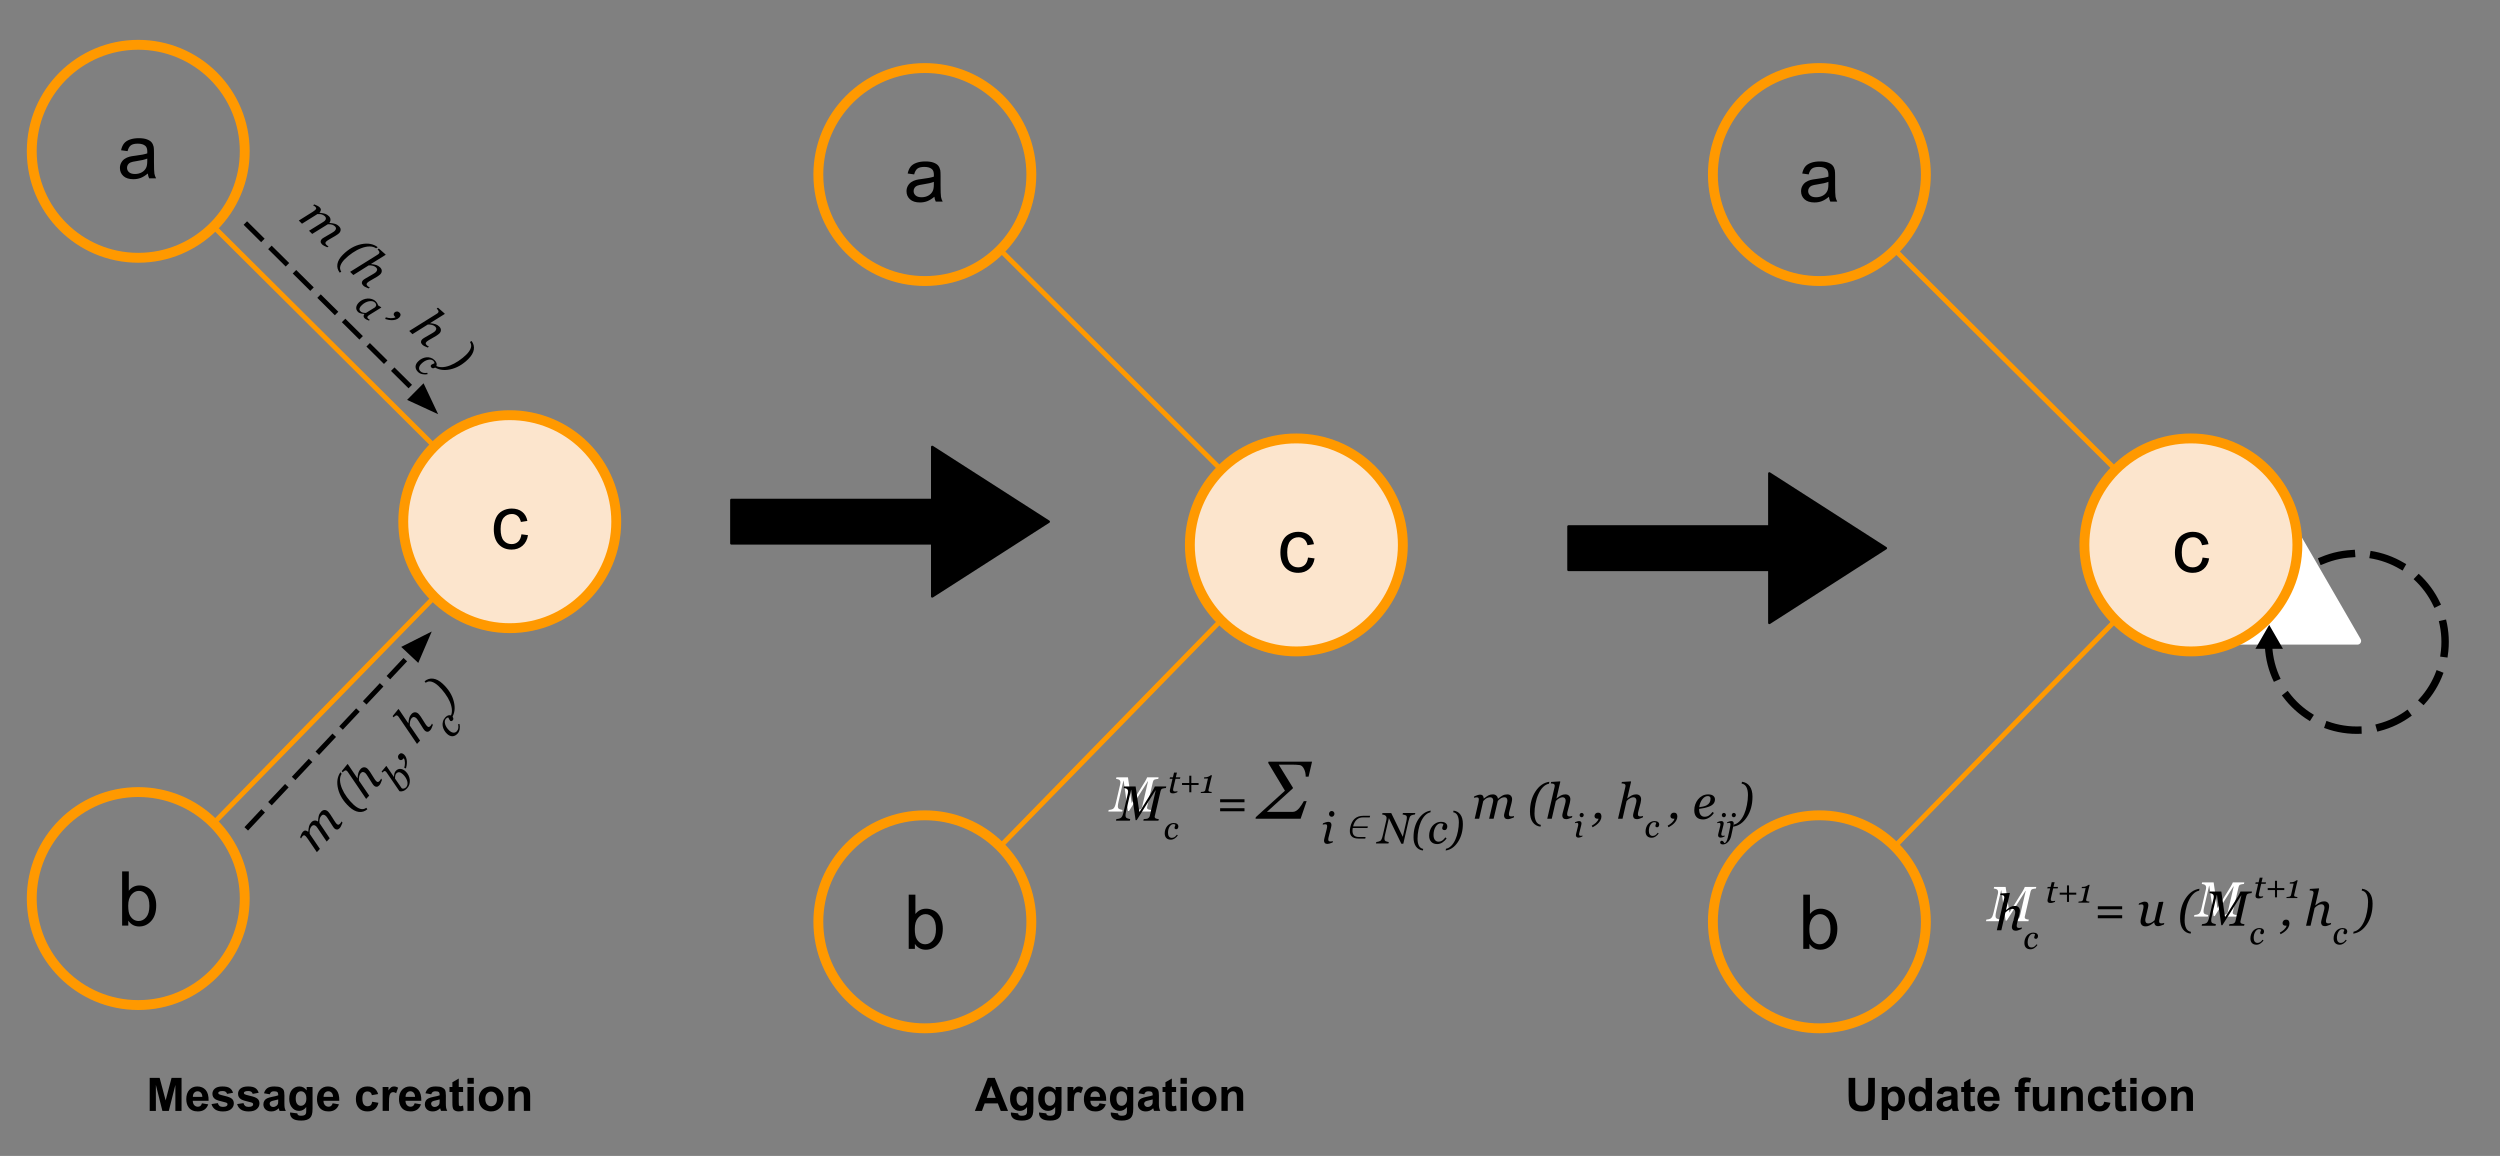 <svg version="1.1" viewBox="0.0 0.0 1011.843 467.858" fill="none" stroke="none" stroke-linecap="square" stroke-miterlimit="10" xmlns:xlink="http://www.w3.org/1999/xlink" xmlns="http://www.w3.org/2000/svg"><rect x="0.0" y="0.0" width="1011.843" height="467.858" fill="#808080" stroke="none"/><clipPath id="p.0"><path d="m0 0l1011.842 0l0 467.858l-1011.842 0l0 -467.858z" clip-rule="nonzero"/></clipPath><g clip-path="url(#p.0)"><path fill="#000000" fill-opacity="0.0" d="m0 0l1011.842 0l0 467.858l-1011.842 0z" fill-rule="evenodd"/><path fill="#000000" fill-opacity="0.0" d="m918.129 259.785l0 0c0 -19.743 16.005 -35.748 35.748 -35.748l0 0c9.481 0 18.574 3.766 25.278 10.47c6.704 6.704 10.47 15.797 10.47 25.278l0 0c0 19.743 -16.005 35.748 -35.748 35.748l0 0c-19.743 0 -35.748 -16.005 -35.748 -35.748z" fill-rule="evenodd"/><path stroke="#000000" stroke-width="3.0" stroke-linejoin="round" stroke-linecap="butt" stroke-dasharray="12.0,9.0" d="m918.129 259.785l0 0c0 -19.743 16.005 -35.748 35.748 -35.748l0 0c9.481 0 18.574 3.766 25.278 10.47c6.704 6.704 10.47 15.797 10.47 25.278l0 0c0 19.743 -16.005 35.748 -35.748 35.748l0 0c-19.743 0 -35.748 -16.005 -35.748 -35.748z" fill-rule="evenodd"/><path fill="#ffffff" d="m879.74 259.407l37.197 -64.346l37.197 64.346z" fill-rule="evenodd"/><path stroke="#ffffff" stroke-width="3.0" stroke-linejoin="round" stroke-linecap="butt" d="m879.74 259.407l37.197 -64.346l37.197 64.346z" fill-rule="evenodd"/><path fill="#000000" d="m912.85 262.585l5.575 -9.669l5.575 9.669z" fill-rule="evenodd"/><path fill="#000000" fill-opacity="0.0" d="m86.431 91.709l0 0" fill-rule="evenodd"/><path stroke="#000000" stroke-width="1.0" stroke-linejoin="round" stroke-linecap="butt" d="m86.431 91.709l0 0" fill-rule="evenodd"/><path fill="#000000" fill-opacity="0.0" d="m12.85 61.231l0 0c0 -23.805 19.298 -43.102 43.102 -43.102l0 0c11.431 0 22.395 4.541 30.478 12.624c8.083 8.083 12.624 19.047 12.624 30.478l0 0c0 23.805 -19.298 43.102 -43.102 43.102l0 0c-23.805 0 -43.102 -19.298 -43.102 -43.102z" fill-rule="evenodd"/><path stroke="#ff9900" stroke-width="4.0" stroke-linejoin="round" stroke-linecap="butt" d="m12.85 61.231l0 0c0 -23.805 19.298 -43.102 43.102 -43.102l0 0c11.431 0 22.395 4.541 30.478 12.624c8.083 8.083 12.624 19.047 12.624 30.478l0 0c0 23.805 -19.298 43.102 -43.102 43.102l0 0c-23.805 0 -43.102 -19.298 -43.102 -43.102z" fill-rule="evenodd"/><path fill="#000000" d="m59.819 70.218q-1.5 1.266 -2.891 1.797q-1.375 0.516 -2.953 0.516q-2.625 0 -4.031 -1.281q-1.406 -1.281 -1.406 -3.266q0 -1.172 0.531 -2.141q0.531 -0.969 1.391 -1.547q0.859 -0.578 1.938 -0.875q0.797 -0.219 2.391 -0.406q3.266 -0.391 4.813 -0.938q0.016 -0.547 0.016 -0.703q0 -1.641 -0.766 -2.312q-1.031 -0.922 -3.063 -0.922q-1.906 0 -2.812 0.672q-0.906 0.672 -1.344 2.359l-2.625 -0.359q0.359 -1.688 1.172 -2.734q0.828 -1.047 2.375 -1.594q1.562 -0.562 3.609 -0.562q2.047 0 3.313 0.484q1.281 0.469 1.875 1.203q0.594 0.719 0.844 1.828q0.125 0.688 0.125 2.484l0 3.594q0 3.75 0.172 4.75q0.172 1.0 0.688 1.906l-2.812 0q-0.422 -0.844 -0.547 -1.953zm-0.219 -6.031q-1.469 0.609 -4.406 1.031q-1.656 0.234 -2.344 0.531q-0.688 0.297 -1.062 0.875q-0.375 0.578 -0.375 1.281q0 1.078 0.812 1.797q0.812 0.719 2.391 0.719q1.547 0 2.766 -0.672q1.219 -0.688 1.781 -1.875q0.438 -0.906 0.438 -2.688l0 -1.0z" fill-rule="nonzero"/><path fill="#000000" fill-opacity="0.0" d="m12.85 363.68l0 0c0 -23.805 19.298 -43.102 43.102 -43.102l0 0c11.431 0 22.395 4.541 30.478 12.624c8.083 8.083 12.624 19.047 12.624 30.478l0 0c0 23.805 -19.298 43.102 -43.102 43.102l0 0c-23.805 0 -43.102 -19.298 -43.102 -43.102z" fill-rule="evenodd"/><path stroke="#ff9900" stroke-width="4.0" stroke-linejoin="round" stroke-linecap="butt" d="m12.85 363.68l0 0c0 -23.805 19.298 -43.102 43.102 -43.102l0 0c11.431 0 22.395 4.541 30.478 12.624c8.083 8.083 12.624 19.047 12.624 30.478l0 0c0 23.805 -19.298 43.102 -43.102 43.102l0 0c-23.805 0 -43.102 -19.298 -43.102 -43.102z" fill-rule="evenodd"/><path fill="#000000" d="m51.928 374.62l-2.5 0l0 -21.938l2.703 0l0 7.828q1.703 -2.141 4.359 -2.141q1.453 0 2.766 0.594q1.312 0.578 2.156 1.656q0.844 1.062 1.328 2.578q0.484 1.516 0.484 3.234q0 4.094 -2.031 6.328q-2.016 2.219 -4.844 2.219q-2.812 0 -4.422 -2.344l0 1.984zm-0.031 -8.062q0 2.859 0.781 4.125q1.281 2.078 3.453 2.078q1.766 0 3.047 -1.531q1.281 -1.531 1.281 -4.578q0 -3.109 -1.234 -4.594q-1.234 -1.484 -2.984 -1.484q-1.766 0 -3.062 1.547q-1.281 1.531 -1.281 4.438z" fill-rule="nonzero"/><path fill="#fce5cd" d="m163.215 211.139l0 0c0 -23.805 19.298 -43.102 43.102 -43.102l0 0c11.431 0 22.395 4.541 30.478 12.624c8.083 8.083 12.624 19.047 12.624 30.478l0 0c0 23.805 -19.298 43.102 -43.102 43.102l0 0c-23.805 0 -43.102 -19.298 -43.102 -43.102z" fill-rule="evenodd"/><path stroke="#ff9900" stroke-width="4.0" stroke-linejoin="round" stroke-linecap="butt" d="m163.215 211.139l0 0c0 -23.805 19.298 -43.102 43.102 -43.102l0 0c11.431 0 22.395 4.541 30.478 12.624c8.083 8.083 12.624 19.047 12.624 30.478l0 0c0 23.805 -19.298 43.102 -43.102 43.102l0 0c-23.805 0 -43.102 -19.298 -43.102 -43.102z" fill-rule="evenodd"/><path fill="#000000" d="m211.044 216.251l2.656 0.344q-0.438 2.75 -2.234 4.297q-1.781 1.547 -4.391 1.547q-3.25 0 -5.234 -2.125q-1.984 -2.141 -1.984 -6.125q0 -2.578 0.844 -4.5q0.859 -1.938 2.594 -2.891q1.75 -0.969 3.797 -0.969q2.594 0 4.234 1.312q1.656 1.297 2.125 3.703l-2.625 0.406q-0.375 -1.594 -1.328 -2.406q-0.953 -0.812 -2.297 -0.812q-2.031 0 -3.312 1.469q-1.266 1.453 -1.266 4.609q0 3.203 1.219 4.656q1.234 1.453 3.203 1.453q1.594 0 2.656 -0.969q1.062 -0.969 1.344 -3.0z" fill-rule="nonzero"/><path fill="#000000" fill-opacity="0.0" d="m86.431 91.709l89.417 88.945" fill-rule="evenodd"/><path stroke="#ff9900" stroke-width="2.0" stroke-linejoin="round" stroke-linecap="butt" d="m86.431 91.709l89.417 88.945" fill-rule="evenodd"/><path fill="#000000" fill-opacity="0.0" d="m86.431 333.202l89.417 -91.591" fill-rule="evenodd"/><path stroke="#ff9900" stroke-width="2.0" stroke-linejoin="round" stroke-linecap="butt" d="m86.431 333.202l89.417 -91.591" fill-rule="evenodd"/><path fill="#000000" fill-opacity="0.0" d="m100.008 90.976l77.323 76.661" fill-rule="evenodd"/><path stroke="#000000" stroke-width="2.0" stroke-linejoin="round" stroke-linecap="butt" stroke-dasharray="8.0,6.0" d="m100.008 90.976l68.801 68.213" fill-rule="evenodd"/><path fill="#000000" stroke="#000000" stroke-width="2.0" stroke-linecap="butt" d="m166.483 161.535l8.771 4.044l-4.12 -8.736z" fill-rule="evenodd"/><path fill="#000000" fill-opacity="0.0" d="m125.769 48.779l97.606 97.606l-34.268 34.268l-97.606 -97.606z" fill-rule="evenodd"/><path fill="#000000" d="m132.996 99.749l-0.541 0.343q-0.884 -0.376 -1.37 -0.663q-0.486 -0.265 -0.762 -0.541q-0.552 -0.552 -0.541 -1.116q0.011 -0.563 0.431 -0.983q0.155 -0.155 0.354 -0.309q0.221 -0.155 0.541 -0.342l3.248 -1.9q0.376 -0.221 0.663 -0.42q0.287 -0.199 0.431 -0.343q0.464 -0.464 0.53 -0.928q0.066 -0.464 -0.365 -0.895q-0.464 -0.464 -1.138 -0.696q-0.652 -0.232 -1.801 -0.188l-6.32 3.911l-1.282 -1.282l5.701 -3.536q0.177 -0.11 0.365 -0.254q0.21 -0.144 0.287 -0.221q0.453 -0.453 0.486 -0.928q0.033 -0.475 -0.409 -0.917q-0.387 -0.387 -1.061 -0.663q-0.663 -0.287 -1.978 -0.232l-6.242 3.9l-1.282 -1.282l5.502 -3.447q0.298 -0.188 0.619 -0.42q0.331 -0.221 0.519 -0.409q0.409 -0.409 0.398 -0.663q0.011 -0.254 -0.376 -0.641q-0.155 -0.155 -0.453 -0.343q-0.287 -0.177 -0.453 -0.276l0.552 -0.331q0.784 0.298 1.304 0.597q0.541 0.298 0.829 0.586q0.552 0.552 0.475 1.094q-0.066 0.53 -0.552 1.061l0.033 0.033q1.458 0.177 2.254 0.42q0.807 0.254 1.536 0.983q0.608 0.608 0.63 1.359q0.033 0.74 -0.453 1.315l0.033 0.033q1.337 0.122 2.232 0.376q0.906 0.265 1.668 1.028q0.663 0.663 0.63 1.403q-0.022 0.751 -0.641 1.37q-0.122 0.122 -0.486 0.398q-0.354 0.287 -0.751 0.508l-2.784 1.635q-0.287 0.155 -0.63 0.387q-0.342 0.232 -0.508 0.398q-0.387 0.387 -0.365 0.696q0.022 0.309 0.42 0.707q0.133 0.133 0.409 0.343q0.287 0.221 0.464 0.287zm19.903 0.302l-0.674 0.453q-1.05 -0.74 -2.607 -0.751q-1.558 -0.011 -3.458 0.718q-1.657 0.619 -3.436 1.823q-1.779 1.204 -3.138 2.563q-1.359 1.359 -1.801 2.663q-0.442 1.304 0.342 2.442l-0.619 0.398q-1.26 -1.613 -0.939 -3.502q0.32 -1.889 2.199 -3.768q3.436 -3.436 7.436 -4.254q4.022 -0.818 6.695 1.215zm-3.204 16.352l-0.552 0.331q-0.873 -0.365 -1.326 -0.597q-0.464 -0.221 -0.818 -0.575q-0.552 -0.552 -0.541 -1.116q0.011 -0.563 0.431 -0.983q0.155 -0.155 0.354 -0.309q0.221 -0.155 0.53 -0.354l3.259 -1.889q0.376 -0.221 0.663 -0.42q0.287 -0.199 0.431 -0.343q0.464 -0.464 0.508 -0.95q0.044 -0.486 -0.398 -0.928q-0.442 -0.442 -1.248 -0.674q-0.784 -0.232 -1.757 -0.188l-6.231 3.911l-1.293 -1.293l10.938 -6.828q0.199 -0.133 0.331 -0.221q0.144 -0.077 0.265 -0.199q0.254 -0.254 0.298 -0.475q0.055 -0.21 -0.033 -0.431q-0.066 -0.199 -0.276 -0.453q-0.199 -0.243 -0.409 -0.497l0.519 -0.32l2.729 2.398l-0.044 0.177l-5.878 3.668l0.022 0.022q1.293 0.144 2.132 0.409q0.862 0.265 1.569 0.972q0.663 0.663 0.652 1.425q-0.011 0.762 -0.63 1.381q-0.122 0.122 -0.486 0.398q-0.354 0.287 -0.74 0.519l-2.795 1.624q-0.276 0.166 -0.63 0.387q-0.342 0.232 -0.508 0.398q-0.387 0.387 -0.365 0.696q0.033 0.32 0.431 0.718q0.133 0.133 0.42 0.331q0.287 0.199 0.475 0.276z" fill-rule="nonzero"/><path fill="#000000" d="m147.496 127.087l-0.033 -0.033q-0.221 -0.022 -0.552 -0.044q-0.309 -0.022 -0.674 -0.099q-0.354 -0.088 -0.707 -0.243q-0.365 -0.144 -0.663 -0.442q-0.795 -0.795 -0.685 -1.834q0.122 -1.028 1.116 -2.022q0.685 -0.685 1.58 -1.072q0.906 -0.398 1.878 -0.464q0.906 -0.066 1.79 0.221q0.895 0.276 1.514 0.895q0.398 0.398 0.641 0.862q0.254 0.453 0.331 0.795l1.26 0.751l-0.011 0.144l-4.408 2.729q-0.21 0.122 -0.508 0.331q-0.287 0.199 -0.398 0.309q-0.32 0.32 -0.298 0.563q0.022 0.243 0.331 0.552q0.11 0.11 0.331 0.265q0.232 0.166 0.376 0.221l-0.431 0.276q-0.696 -0.298 -1.028 -0.453q-0.342 -0.144 -0.696 -0.497q-0.398 -0.398 -0.398 -0.862q0.011 -0.475 0.343 -0.851zm4.287 -2.696q0.188 -0.188 0.309 -0.398q0.133 -0.199 0.155 -0.464q0.022 -0.243 -0.099 -0.519q-0.099 -0.276 -0.398 -0.575q-0.398 -0.398 -1.05 -0.519q-0.641 -0.11 -1.392 0.022q-0.707 0.133 -1.492 0.541q-0.773 0.42 -1.392 1.039q-0.331 0.331 -0.563 0.63q-0.21 0.298 -0.32 0.63q-0.099 0.32 -0.022 0.641q0.088 0.309 0.387 0.608q0.309 0.309 0.829 0.475q0.519 0.166 1.37 0.155l3.679 -2.265z" fill-rule="nonzero"/><path fill="#000000" d="m161.563 128.537q-0.586 0.586 -1.37 0.818q-0.773 0.243 -1.602 0.232q-0.784 -0.011 -1.492 -0.166q-0.707 -0.133 -1.193 -0.309l0.243 -0.685q0.475 0.144 1.016 0.243q0.552 0.11 0.994 0.11q0.541 0.011 0.994 -0.066q0.442 -0.066 0.928 -0.331l-0.32 -0.32q-0.42 -0.42 -0.42 -0.84q0 -0.42 0.343 -0.762q0.365 -0.365 0.939 -0.387q0.586 -0.033 1.05 0.431q0.508 0.508 0.431 1.028q-0.066 0.53 -0.541 1.005zm12.062 11.797l-0.552 0.331q-0.873 -0.365 -1.326 -0.597q-0.464 -0.221 -0.818 -0.575q-0.552 -0.552 -0.541 -1.116q0.011 -0.563 0.431 -0.983q0.155 -0.155 0.354 -0.309q0.221 -0.155 0.53 -0.354l3.259 -1.889q0.376 -0.221 0.663 -0.42q0.287 -0.199 0.431 -0.342q0.464 -0.464 0.508 -0.95q0.044 -0.486 -0.398 -0.928q-0.442 -0.442 -1.248 -0.674q-0.784 -0.232 -1.757 -0.188l-6.231 3.911l-1.293 -1.293l10.938 -6.828q0.199 -0.133 0.331 -0.221q0.144 -0.077 0.265 -0.199q0.254 -0.254 0.298 -0.475q0.055 -0.21 -0.033 -0.431q-0.066 -0.199 -0.276 -0.453q-0.199 -0.243 -0.409 -0.497l0.519 -0.32l2.729 2.398l-0.044 0.177l-5.878 3.668l0.022 0.022q1.293 0.144 2.132 0.409q0.862 0.265 1.569 0.972q0.663 0.663 0.652 1.425q-0.011 0.762 -0.63 1.381q-0.122 0.122 -0.486 0.398q-0.354 0.287 -0.74 0.519l-2.795 1.624q-0.276 0.166 -0.63 0.387q-0.342 0.232 -0.508 0.398q-0.387 0.387 -0.365 0.696q0.033 0.32 0.431 0.718q0.133 0.133 0.42 0.331q0.287 0.199 0.475 0.276z" fill-rule="nonzero"/><path fill="#000000" d="m169.162 150.521q-0.972 -0.972 -0.972 -2.099q0.011 -1.116 1.05 -2.154q0.696 -0.696 1.536 -1.116q0.84 -0.42 1.724 -0.53q0.862 -0.11 1.757 0.166q0.906 0.265 1.613 0.972q0.795 0.796 0.862 1.547q0.077 0.74 -0.431 1.248q-0.376 0.376 -0.84 0.486q-0.464 0.11 -0.829 -0.254q-0.298 -0.298 -0.309 -0.597q0.011 -0.298 0.188 -0.475q0.177 -0.177 0.608 -0.365q0.431 -0.188 0.696 -0.298q0.077 -0.21 -0.066 -0.486q-0.133 -0.287 -0.354 -0.508q-0.751 -0.751 -2.188 -0.42q-1.414 0.331 -2.685 1.602q-0.784 0.784 -0.895 1.602q-0.099 0.807 0.497 1.403q0.53 0.53 1.237 0.663q0.707 0.133 1.602 -0.011l0.088 0.552q-0.983 0.21 -2.077 0q-1.094 -0.21 -1.812 -0.928z" fill-rule="nonzero"/><path fill="#000000" d="m189.585 145.267q-3.436 3.436 -7.458 4.254q-4 0.818 -6.673 -1.215l0.674 -0.453q1.05 0.74 2.607 0.751q1.547 0.022 3.447 -0.707q1.657 -0.641 3.436 -1.845q1.79 -1.193 3.138 -2.541q1.37 -1.37 1.801 -2.663q0.442 -1.304 -0.343 -2.442l0.63 -0.409q1.248 1.624 0.928 3.513q-0.32 1.889 -2.188 3.757z" fill-rule="nonzero"/><path fill="#000000" fill-opacity="0.0" d="m86.43 342.933l93.732 -101.323l35.559 32.945l-93.732 101.323z" fill-rule="evenodd"/><path fill="#000000" d="m138.257 332.457l0.363 0.528q-0.341 0.898 -0.609 1.395q-0.246 0.496 -0.511 0.783q-0.531 0.573 -1.094 0.584q-0.563 0.011 -0.999 -0.393q-0.16 -0.149 -0.323 -0.342q-0.163 -0.215 -0.363 -0.528l-2.023 -3.174q-0.235 -0.367 -0.445 -0.647q-0.21 -0.28 -0.359 -0.418q-0.481 -0.446 -0.947 -0.494q-0.466 -0.048 -0.88 0.399q-0.446 0.482 -0.651 1.164q-0.207 0.661 -0.118 1.807l4.15 6.167l-1.231 1.331l-3.751 -5.563q-0.117 -0.172 -0.268 -0.355q-0.152 -0.204 -0.232 -0.279q-0.47 -0.435 -0.946 -0.45q-0.476 -0.015 -0.9 0.444q-0.371 0.401 -0.621 1.086q-0.261 0.674 -0.156 1.986l4.136 6.09l-1.231 1.33l-3.655 -5.367q-0.199 -0.291 -0.443 -0.602q-0.233 -0.323 -0.428 -0.503q-0.424 -0.393 -0.677 -0.372q-0.254 -0.001 -0.626 0.4q-0.149 0.161 -0.325 0.466q-0.166 0.294 -0.258 0.463l-0.352 -0.539q0.268 -0.796 0.546 -1.326q0.277 -0.553 0.553 -0.851q0.531 -0.573 1.074 -0.517q0.532 0.046 1.081 0.511l0.032 -0.034q0.12 -1.465 0.333 -2.269q0.223 -0.816 0.923 -1.573q0.584 -0.631 1.333 -0.682q0.738 -0.062 1.331 0.402l0.032 -0.034q0.07 -1.341 0.289 -2.245q0.23 -0.916 0.962 -1.707q0.637 -0.688 1.377 -0.684q0.751 -0.007 1.393 0.588q0.126 0.117 0.416 0.471q0.301 0.342 0.537 0.731l1.741 2.72q0.166 0.281 0.411 0.615q0.245 0.333 0.417 0.493q0.401 0.372 0.709 0.338q0.308 -0.034 0.69 -0.447q0.127 -0.138 0.326 -0.422q0.21 -0.296 0.269 -0.475zm-0.465 -19.907l0.478 0.656q-0.699 1.078 -0.65 2.635q0.049 1.558 0.851 3.429q0.682 1.633 1.953 3.365q1.271 1.732 2.681 3.038q1.41 1.306 2.729 1.698q1.319 0.392 2.426 -0.436l0.421 0.603q-1.563 1.321 -3.462 1.074q-1.9 -0.248 -3.848 -2.053q-3.565 -3.303 -4.535 -7.269q-0.972 -3.989 0.956 -6.74zm16.457 2.573l0.352 0.539q-0.331 0.887 -0.545 1.348q-0.203 0.472 -0.542 0.839q-0.531 0.573 -1.094 0.584q-0.563 0.011 -0.999 -0.393q-0.16 -0.149 -0.323 -0.341q-0.163 -0.215 -0.374 -0.517l-2.013 -3.185q-0.235 -0.367 -0.445 -0.647q-0.21 -0.28 -0.359 -0.418q-0.481 -0.446 -0.969 -0.471q-0.487 -0.025 -0.912 0.433q-0.424 0.459 -0.625 1.274q-0.202 0.793 -0.12 1.763l4.147 6.079l-1.241 1.342l-7.242 -10.671q-0.14 -0.194 -0.233 -0.323q-0.083 -0.141 -0.209 -0.257q-0.264 -0.244 -0.486 -0.28q-0.212 -0.047 -0.429 0.05q-0.196 0.074 -0.442 0.294q-0.235 0.208 -0.481 0.428l-0.34 -0.507l2.29 -2.82l0.178 0.037l3.89 5.734l0.021 -0.023q0.094 -1.298 0.326 -2.147q0.232 -0.872 0.911 -1.606q0.637 -0.688 1.399 -0.707q0.762 -0.018 1.404 0.576q0.126 0.117 0.416 0.471q0.301 0.342 0.547 0.72l1.73 2.732q0.176 0.27 0.411 0.615q0.245 0.333 0.417 0.493q0.401 0.372 0.709 0.338q0.319 -0.045 0.701 -0.458q0.127 -0.138 0.315 -0.432q0.188 -0.295 0.258 -0.486z" fill-rule="nonzero"/><path fill="#000000" d="m164.116 312.166q0.768 0.711 1.212 1.635q0.433 0.912 0.524 1.827q0.081 0.948 -0.162 1.809q-0.243 0.861 -0.848 1.515q-0.456 0.493 -0.887 0.797q-0.42 0.293 -0.813 0.418q-0.404 0.137 -0.757 0.151q-0.354 -0.008 -0.711 -0.083l-5.119 -7.49q-0.105 -0.14 -0.175 -0.248q-0.082 -0.118 -0.174 -0.203q-0.206 -0.191 -0.385 -0.229q-0.178 -0.037 -0.352 0.036q-0.163 0.084 -0.344 0.257q-0.193 0.162 -0.385 0.325l-0.281 -0.409l1.837 -2.239l0.133 0.017l3.01 4.408l0.021 -0.023q0.019 -0.941 0.208 -1.49q0.188 -0.571 0.528 -0.938q0.806 -0.872 1.859 -0.813q1.063 0.048 2.06 0.971zm-1.059 1.213q-0.309 -0.287 -0.661 -0.505q-0.352 -0.241 -0.675 -0.306q-0.345 -0.064 -0.683 0.048q-0.338 0.113 -0.646 0.445q-0.191 0.206 -0.292 0.454q-0.09 0.236 -0.146 0.525q-0.056 0.268 -0.056 0.566q-3.9672852E-4 0.277 -0.013 0.52l2.704 3.911q0.125 0.095 0.337 0.142q0.222 0.036 0.453 -0.006q0.275 -0.044 0.524 -0.175q0.26 -0.143 0.483 -0.384q0.414 -0.447 0.522 -1.093q0.108 -0.646 -0.085 -1.357q-0.206 -0.766 -0.676 -1.478q-0.459 -0.723 -1.089 -1.307z" fill-rule="nonzero"/><path fill="#000000" d="m163.523 305.376q0.607 0.563 0.869 1.338q0.273 0.764 0.293 1.593q0.019 0.785 -0.108 1.497q-0.105 0.712 -0.263 1.205l-0.694 -0.217q0.125 -0.48 0.204 -1.025q0.089 -0.556 0.072 -0.998q-0.01 -0.542 -0.105 -0.991q-0.083 -0.439 -0.367 -0.915l-0.308 0.333q-0.403 0.436 -0.823 0.452q-0.419 0.016 -0.775 -0.313q-0.378 -0.35 -0.422 -0.924q-0.056 -0.584 0.39 -1.066q0.488 -0.528 1.01 -0.47q0.532 0.046 1.025 0.502zm11.319 -12.512l0.352 0.539q-0.331 0.887 -0.545 1.348q-0.203 0.472 -0.542 0.839q-0.531 0.573 -1.094 0.584q-0.563 0.011 -0.999 -0.393q-0.16 -0.149 -0.323 -0.342q-0.163 -0.215 -0.374 -0.517l-2.013 -3.185q-0.235 -0.367 -0.445 -0.647q-0.21 -0.28 -0.359 -0.418q-0.481 -0.446 -0.969 -0.471q-0.487 -0.025 -0.912 0.433q-0.424 0.459 -0.625 1.274q-0.202 0.793 -0.12 1.763l4.147 6.079l-1.241 1.342l-7.242 -10.671q-0.14 -0.194 -0.233 -0.323q-0.083 -0.141 -0.209 -0.257q-0.264 -0.244 -0.486 -0.28q-0.212 -0.047 -0.429 0.05q-0.196 0.074 -0.442 0.294q-0.235 0.208 -0.481 0.428l-0.34 -0.507l2.29 -2.82l0.178 0.037l3.89 5.734l0.021 -0.023q0.094 -1.298 0.326 -2.147q0.232 -0.872 0.911 -1.606q0.637 -0.688 1.399 -0.706q0.762 -0.018 1.404 0.576q0.126 0.117 0.416 0.471q0.301 0.342 0.547 0.72l1.73 2.732q0.176 0.27 0.411 0.615q0.245 0.333 0.417 0.493q0.401 0.372 0.709 0.338q0.319 -0.045 0.701 -0.458q0.127 -0.138 0.315 -0.432q0.188 -0.295 0.258 -0.486z" fill-rule="nonzero"/><path fill="#000000" d="m185.19 296.934q-0.934 1.009 -2.059 1.053q-1.115 0.032 -2.192 -0.966q-0.722 -0.669 -1.174 -1.492q-0.452 -0.823 -0.596 -1.703q-0.144 -0.857 0.098 -1.762q0.23 -0.916 0.909 -1.65q0.764 -0.826 1.512 -0.921q0.736 -0.106 1.264 0.383q0.39 0.361 0.518 0.821q0.128 0.46 -0.222 0.838q-0.286 0.31 -0.584 0.332q-0.298 4.272461E-4 -0.482 -0.169q-0.183 -0.17 -0.388 -0.593q-0.204 -0.424 -0.325 -0.684q-0.213 -0.069 -0.483 0.085q-0.282 0.144 -0.494 0.373q-0.722 0.78 -0.335 2.203q0.386 1.401 1.704 2.622q0.814 0.754 1.635 0.833q0.809 0.068 1.382 -0.551q0.509 -0.551 0.615 -1.263q0.105 -0.712 -0.073 -1.601l0.548 -0.11q0.248 0.975 0.08 2.076q-0.168 1.102 -0.857 1.847z" fill-rule="nonzero"/><path fill="#000000" d="m179.155 276.72q3.565 3.303 4.536 7.291q0.971 3.967 -0.957 6.718l-0.478 -0.656q0.699 -1.078 0.65 -2.635q-0.038 -1.547 -0.839 -3.419q-0.704 -1.632 -1.975 -3.364q-1.261 -1.743 -2.659 -3.039q-1.421 -1.317 -2.729 -1.698q-1.319 -0.392 -2.426 0.436l-0.433 -0.614q1.574 -1.311 3.474 -1.063q1.9 0.248 3.837 2.042z" fill-rule="nonzero"/><path fill="#000000" fill-opacity="0.0" d="m100.349 334.745l74.394 -79.15" fill-rule="evenodd"/><path stroke="#000000" stroke-width="2.0" stroke-linejoin="round" stroke-linecap="butt" stroke-dasharray="8.0,6.0" d="m100.349 334.745l66.175 -70.406" fill-rule="evenodd"/><path fill="#000000" stroke="#000000" stroke-width="2.0" stroke-linecap="butt" d="m168.931 266.602l3.809 -8.876l-8.623 4.351z" fill-rule="evenodd"/><path fill="#000000" fill-opacity="0.0" d="m25.546 422.703l224.0 0l0 42.016l-224.0 0z" fill-rule="evenodd"/><path fill="#000000" d="m60.587 449.623l0 -13.359l4.031 0l2.422 9.109l2.391 -9.109l4.047 0l0 13.359l-2.5 0l0 -10.516l-2.656 10.516l-2.594 0l-2.641 -10.516l0 10.516l-2.5 0zm21.15 -3.078l2.547 0.422q-0.484 1.406 -1.547 2.141q-1.062 0.734 -2.656 0.734q-2.516 0 -3.734 -1.656q-0.953 -1.312 -0.953 -3.328q0 -2.406 1.25 -3.766q1.266 -1.359 3.188 -1.359q2.156 0 3.406 1.422q1.25 1.422 1.188 4.375l-6.406 0q0.031 1.141 0.609 1.781q0.594 0.625 1.484 0.625q0.594 0 1.0 -0.328q0.422 -0.328 0.625 -1.062zm0.156 -2.594q-0.031 -1.109 -0.578 -1.688q-0.547 -0.578 -1.328 -0.578q-0.844 0 -1.391 0.609q-0.547 0.609 -0.531 1.656l3.828 0zm3.719 2.906l2.562 -0.391q0.172 0.75 0.672 1.141q0.5 0.391 1.406 0.391q0.984 0 1.484 -0.375q0.344 -0.25 0.344 -0.672q0 -0.297 -0.188 -0.484q-0.188 -0.188 -0.859 -0.344q-3.094 -0.688 -3.922 -1.25q-1.141 -0.781 -1.141 -2.172q0 -1.266 0.984 -2.109q1.0 -0.859 3.078 -0.859q1.984 0 2.953 0.656q0.969 0.641 1.328 1.906l-2.406 0.438q-0.156 -0.562 -0.594 -0.859q-0.422 -0.297 -1.234 -0.297q-1.0 0 -1.438 0.281q-0.297 0.203 -0.297 0.516q0 0.266 0.25 0.469q0.344 0.25 2.391 0.719q2.047 0.453 2.859 1.141q0.797 0.672 0.797 1.891q0 1.344 -1.109 2.297q-1.109 0.953 -3.281 0.953q-1.984 0 -3.141 -0.797q-1.141 -0.812 -1.5 -2.188zm10.376 0l2.562 -0.391q0.172 0.75 0.672 1.141q0.5 0.391 1.406 0.391q0.984 0 1.484 -0.375q0.344 -0.25 0.344 -0.672q0 -0.297 -0.188 -0.484q-0.188 -0.188 -0.859 -0.344q-3.094 -0.688 -3.922 -1.25q-1.141 -0.781 -1.141 -2.172q0 -1.266 0.984 -2.109q1.0 -0.859 3.078 -0.859q1.984 0 2.953 0.656q0.969 0.641 1.328 1.906l-2.406 0.438q-0.156 -0.562 -0.594 -0.859q-0.422 -0.297 -1.234 -0.297q-1.0 0 -1.438 0.281q-0.297 0.203 -0.297 0.516q0 0.266 0.25 0.469q0.344 0.25 2.391 0.719q2.047 0.453 2.859 1.141q0.797 0.672 0.797 1.891q0 1.344 -1.109 2.297q-1.109 0.953 -3.281 0.953q-1.984 0 -3.141 -0.797q-1.141 -0.812 -1.5 -2.188zm13.188 -3.953l-2.328 -0.422q0.406 -1.406 1.359 -2.078q0.953 -0.672 2.844 -0.672q1.703 0 2.547 0.406q0.844 0.406 1.172 1.031q0.344 0.625 0.344 2.281l-0.016 3.0q0 1.266 0.109 1.875q0.125 0.609 0.469 1.297l-2.531 0q-0.109 -0.25 -0.25 -0.75q-0.062 -0.234 -0.094 -0.312q-0.656 0.641 -1.406 0.969q-0.734 0.312 -1.594 0.312q-1.484 0 -2.344 -0.812q-0.859 -0.812 -0.859 -2.047q0 -0.828 0.391 -1.469q0.391 -0.641 1.094 -0.969q0.703 -0.344 2.031 -0.609q1.797 -0.328 2.484 -0.625l0 -0.25q0 -0.75 -0.359 -1.062q-0.359 -0.312 -1.375 -0.312q-0.688 0 -1.078 0.281q-0.375 0.266 -0.609 0.938zm3.422 2.078q-0.484 0.156 -1.562 0.391q-1.062 0.219 -1.391 0.438q-0.5 0.359 -0.5 0.906q0 0.531 0.406 0.938q0.406 0.391 1.016 0.391q0.703 0 1.328 -0.469q0.469 -0.344 0.609 -0.844q0.094 -0.328 0.094 -1.25l0 -0.5zm4.813 5.281l2.922 0.359q0.062 0.5 0.328 0.688q0.375 0.281 1.156 0.281q1.0 0 1.5 -0.297q0.328 -0.203 0.516 -0.656q0.109 -0.312 0.109 -1.172l0 -1.406q-1.141 1.562 -2.891 1.562q-1.953 0 -3.094 -1.656q-0.891 -1.297 -0.891 -3.234q0 -2.438 1.172 -3.719q1.172 -1.281 2.906 -1.281q1.797 0 2.969 1.578l0 -1.359l2.391 0l0 8.672q0 1.719 -0.281 2.562q-0.281 0.844 -0.797 1.328q-0.5 0.484 -1.359 0.75q-0.844 0.281 -2.156 0.281q-2.453 0 -3.484 -0.844q-1.031 -0.844 -1.031 -2.125q0 -0.141 0.016 -0.312zm2.281 -5.672q0 1.531 0.594 2.25q0.594 0.719 1.469 0.719q0.938 0 1.578 -0.734q0.656 -0.734 0.656 -2.172q0 -1.516 -0.625 -2.234q-0.609 -0.734 -1.562 -0.734q-0.922 0 -1.516 0.719q-0.594 0.719 -0.594 2.188zm14.943 1.953l2.547 0.422q-0.484 1.406 -1.547 2.141q-1.062 0.734 -2.656 0.734q-2.516 0 -3.734 -1.656q-0.953 -1.312 -0.953 -3.328q0 -2.406 1.25 -3.766q1.266 -1.359 3.188 -1.359q2.156 0 3.406 1.422q1.25 1.422 1.188 4.375l-6.406 0q0.031 1.141 0.609 1.781q0.594 0.625 1.484 0.625q0.594 0 1.0 -0.328q0.422 -0.328 0.625 -1.062zm0.156 -2.594q-0.031 -1.109 -0.578 -1.688q-0.547 -0.578 -1.328 -0.578q-0.844 0 -1.391 0.609q-0.547 0.609 -0.531 1.656l3.828 0zm18.247 -1.141l-2.531 0.453q-0.125 -0.75 -0.578 -1.125q-0.453 -0.391 -1.172 -0.391q-0.953 0 -1.531 0.656q-0.562 0.656 -0.562 2.203q0 1.734 0.578 2.438q0.578 0.703 1.547 0.703q0.734 0 1.203 -0.406q0.469 -0.422 0.656 -1.422l2.516 0.422q-0.391 1.734 -1.516 2.625q-1.109 0.875 -2.969 0.875q-2.125 0 -3.391 -1.328q-1.25 -1.344 -1.25 -3.719q0 -2.391 1.266 -3.719q1.266 -1.344 3.422 -1.344q1.766 0 2.797 0.766q1.047 0.75 1.516 2.312zm4.391 6.812l-2.562 0l0 -9.672l2.375 0l0 1.375q0.609 -0.984 1.094 -1.281q0.484 -0.312 1.109 -0.312q0.875 0 1.688 0.484l-0.797 2.234q-0.641 -0.422 -1.203 -0.422q-0.531 0 -0.906 0.297q-0.375 0.297 -0.594 1.078q-0.203 0.766 -0.203 3.234l0 2.984zm10.401 -3.078l2.547 0.422q-0.484 1.406 -1.547 2.141q-1.062 0.734 -2.656 0.734q-2.516 0 -3.734 -1.656q-0.953 -1.312 -0.953 -3.328q0 -2.406 1.25 -3.766q1.266 -1.359 3.188 -1.359q2.156 0 3.406 1.422q1.25 1.422 1.188 4.375l-6.406 0q0.031 1.141 0.609 1.781q0.594 0.625 1.484 0.625q0.594 0 1.0 -0.328q0.422 -0.328 0.625 -1.062zm0.156 -2.594q-0.031 -1.109 -0.578 -1.688q-0.547 -0.578 -1.328 -0.578q-0.844 0 -1.391 0.609q-0.547 0.609 -0.531 1.656l3.828 0zm6.532 -1.047l-2.328 -0.422q0.406 -1.406 1.359 -2.078q0.953 -0.672 2.844 -0.672q1.703 0 2.547 0.406q0.844 0.406 1.172 1.031q0.344 0.625 0.344 2.281l-0.016 3.0q0 1.266 0.109 1.875q0.125 0.609 0.469 1.297l-2.531 0q-0.109 -0.25 -0.25 -0.75q-0.062 -0.234 -0.094 -0.312q-0.656 0.641 -1.406 0.969q-0.734 0.312 -1.594 0.312q-1.484 0 -2.344 -0.812q-0.859 -0.812 -0.859 -2.047q0 -0.828 0.391 -1.469q0.391 -0.641 1.094 -0.969q0.703 -0.344 2.031 -0.609q1.797 -0.328 2.484 -0.625l0 -0.25q0 -0.75 -0.359 -1.062q-0.359 -0.312 -1.375 -0.312q-0.688 0 -1.078 0.281q-0.375 0.266 -0.609 0.938zm3.422 2.078q-0.484 0.156 -1.562 0.391q-1.062 0.219 -1.391 0.438q-0.5 0.359 -0.5 0.906q0 0.531 0.406 0.938q0.406 0.391 1.016 0.391q0.703 0 1.328 -0.469q0.469 -0.344 0.609 -0.844q0.094 -0.328 0.094 -1.25l0 -0.5zm9.485 -5.031l0 2.031l-1.75 0l0 3.906q0 1.188 0.047 1.391q0.047 0.188 0.219 0.312q0.188 0.125 0.438 0.125q0.359 0 1.031 -0.25l0.219 2.0q-0.891 0.375 -2.016 0.375q-0.703 0 -1.266 -0.234q-0.547 -0.234 -0.812 -0.594q-0.25 -0.375 -0.344 -1.0q-0.094 -0.453 -0.094 -1.812l0 -4.219l-1.172 0l0 -2.031l1.172 0l0 -1.922l2.578 -1.5l0 3.422l1.75 0zm1.775 -1.312l0 -2.375l2.562 0l0 2.375l-2.562 0zm0 10.984l0 -9.672l2.562 0l0 9.672l-2.562 0zm4.59 -4.969q0 -1.281 0.625 -2.469q0.625 -1.203 1.781 -1.828q1.156 -0.625 2.578 -0.625q2.188 0 3.594 1.422q1.406 1.422 1.406 3.609q0 2.188 -1.422 3.641q-1.422 1.438 -3.562 1.438q-1.328 0 -2.547 -0.594q-1.203 -0.609 -1.828 -1.766q-0.625 -1.172 -0.625 -2.828zm2.625 0.125q0 1.453 0.672 2.219q0.688 0.75 1.688 0.75q1.0 0 1.672 -0.75q0.688 -0.766 0.688 -2.234q0 -1.422 -0.688 -2.188q-0.672 -0.766 -1.672 -0.766q-1.0 0 -1.688 0.766q-0.672 0.766 -0.672 2.203zm18.162 4.844l-2.562 0l0 -4.938q0 -1.562 -0.172 -2.016q-0.156 -0.469 -0.531 -0.719q-0.359 -0.266 -0.875 -0.266q-0.672 0 -1.203 0.375q-0.531 0.359 -0.734 0.969q-0.188 0.594 -0.188 2.219l0 4.375l-2.547 0l0 -9.672l2.375 0l0 1.422q1.266 -1.641 3.188 -1.641q0.844 0 1.547 0.312q0.703 0.297 1.062 0.781q0.359 0.469 0.5 1.078q0.141 0.594 0.141 1.703l0 6.016z" fill-rule="nonzero"/><path fill="#000000" d="m296.018 202.35l81.293 0l0 -21.463l47.148 30.252l-47.148 30.252l0 -21.463l-81.293 0z" fill-rule="evenodd"/><path stroke="#000000" stroke-width="1.0" stroke-linejoin="round" stroke-linecap="butt" d="m296.018 202.35l81.293 0l0 -21.463l47.148 30.252l-47.148 30.252l0 -21.463l-81.293 0z" fill-rule="evenodd"/><path fill="#000000" fill-opacity="0.0" d="m331.214 70.643l0 0c0 -23.805 19.298 -43.102 43.102 -43.102l0 0c11.431 0 22.395 4.541 30.478 12.624c8.083 8.083 12.624 19.047 12.624 30.478l0 0c0 23.805 -19.298 43.102 -43.102 43.102l0 0c-23.805 0 -43.102 -19.298 -43.102 -43.102z" fill-rule="evenodd"/><path stroke="#ff9900" stroke-width="4.0" stroke-linejoin="round" stroke-linecap="butt" d="m331.214 70.643l0 0c0 -23.805 19.298 -43.102 43.102 -43.102l0 0c11.431 0 22.395 4.541 30.478 12.624c8.083 8.083 12.624 19.047 12.624 30.478l0 0c0 23.805 -19.298 43.102 -43.102 43.102l0 0c-23.805 0 -43.102 -19.298 -43.102 -43.102z" fill-rule="evenodd"/><path fill="#000000" d="m378.182 79.63q-1.5 1.266 -2.891 1.797q-1.375 0.516 -2.953 0.516q-2.625 0 -4.031 -1.281q-1.406 -1.281 -1.406 -3.266q0 -1.172 0.531 -2.141q0.531 -0.969 1.391 -1.547q0.859 -0.578 1.938 -0.875q0.797 -0.219 2.391 -0.406q3.266 -0.391 4.812 -0.938q0.016 -0.547 0.016 -0.703q0 -1.641 -0.766 -2.312q-1.031 -0.922 -3.062 -0.922q-1.906 0 -2.812 0.672q-0.906 0.672 -1.344 2.359l-2.625 -0.359q0.359 -1.688 1.172 -2.734q0.828 -1.047 2.375 -1.594q1.562 -0.562 3.609 -0.562q2.047 0 3.312 0.484q1.281 0.469 1.875 1.203q0.594 0.719 0.844 1.828q0.125 0.688 0.125 2.484l0 3.594q0 3.75 0.172 4.75q0.172 1.0 0.688 1.906l-2.812 0q-0.422 -0.844 -0.547 -1.953zm-0.219 -6.031q-1.469 0.609 -4.406 1.031q-1.656 0.234 -2.344 0.531q-0.688 0.297 -1.062 0.875q-0.375 0.578 -0.375 1.281q0 1.078 0.812 1.797q0.812 0.719 2.391 0.719q1.547 0 2.766 -0.672q1.219 -0.688 1.781 -1.875q0.438 -0.906 0.438 -2.688l0 -1.0z" fill-rule="nonzero"/><path fill="#000000" fill-opacity="0.0" d="m331.214 373.092l0 0c0 -23.805 19.298 -43.102 43.102 -43.102l0 0c11.431 0 22.395 4.541 30.478 12.624c8.083 8.083 12.624 19.047 12.624 30.478l0 0c0 23.805 -19.298 43.102 -43.102 43.102l0 0c-23.805 0 -43.102 -19.298 -43.102 -43.102z" fill-rule="evenodd"/><path stroke="#ff9900" stroke-width="4.0" stroke-linejoin="round" stroke-linecap="butt" d="m331.214 373.092l0 0c0 -23.805 19.298 -43.102 43.102 -43.102l0 0c11.431 0 22.395 4.541 30.478 12.624c8.083 8.083 12.624 19.047 12.624 30.478l0 0c0 23.805 -19.298 43.102 -43.102 43.102l0 0c-23.805 0 -43.102 -19.298 -43.102 -43.102z" fill-rule="evenodd"/><path fill="#000000" d="m370.291 384.032l-2.5 0l0 -21.938l2.703 0l0 7.828q1.703 -2.141 4.359 -2.141q1.453 0 2.766 0.594q1.312 0.578 2.156 1.656q0.844 1.062 1.328 2.578q0.484 1.516 0.484 3.234q0 4.094 -2.031 6.328q-2.016 2.219 -4.844 2.219q-2.812 0 -4.422 -2.344l0 1.984zm-0.031 -8.062q0 2.859 0.781 4.125q1.281 2.078 3.453 2.078q1.766 0 3.047 -1.531q1.281 -1.531 1.281 -4.578q0 -3.109 -1.234 -4.594q-1.234 -1.484 -2.984 -1.484q-1.766 0 -3.062 1.547q-1.281 1.531 -1.281 4.438z" fill-rule="nonzero"/><path fill="#fce5cd" d="m481.579 220.551l0 0c0 -23.805 19.298 -43.102 43.102 -43.102l0 0c11.431 0 22.395 4.541 30.478 12.624c8.083 8.083 12.624 19.047 12.624 30.478l0 0c0 23.805 -19.298 43.102 -43.102 43.102l0 0c-23.805 0 -43.102 -19.298 -43.102 -43.102z" fill-rule="evenodd"/><path stroke="#ff9900" stroke-width="4.0" stroke-linejoin="round" stroke-linecap="butt" d="m481.579 220.551l0 0c0 -23.805 19.298 -43.102 43.102 -43.102l0 0c11.431 0 22.395 4.541 30.478 12.624c8.083 8.083 12.624 19.047 12.624 30.478l0 0c0 23.805 -19.298 43.102 -43.102 43.102l0 0c-23.805 0 -43.102 -19.298 -43.102 -43.102z" fill-rule="evenodd"/><path fill="#000000" d="m529.408 225.663l2.656 0.344q-0.438 2.75 -2.234 4.297q-1.781 1.547 -4.391 1.547q-3.25 0 -5.234 -2.125q-1.984 -2.141 -1.984 -6.125q0 -2.578 0.844 -4.5q0.859 -1.938 2.594 -2.891q1.75 -0.969 3.797 -0.969q2.594 0 4.234 1.312q1.656 1.297 2.125 3.703l-2.625 0.406q-0.375 -1.594 -1.328 -2.406q-0.953 -0.812 -2.297 -0.812q-2.031 0 -3.312 1.469q-1.266 1.453 -1.266 4.609q0 3.203 1.219 4.656q1.234 1.453 3.203 1.453q1.594 0 2.656 -0.969q1.062 -0.969 1.344 -3.0z" fill-rule="nonzero"/><path fill="#000000" fill-opacity="0.0" d="m404.794 101.121l89.417 88.945" fill-rule="evenodd"/><path stroke="#ff9900" stroke-width="2.0" stroke-linejoin="round" stroke-linecap="butt" d="m404.794 101.121l89.417 88.945" fill-rule="evenodd"/><path fill="#000000" fill-opacity="0.0" d="m404.794 342.614l89.417 -91.591" fill-rule="evenodd"/><path stroke="#ff9900" stroke-width="2.0" stroke-linejoin="round" stroke-linecap="butt" d="m404.794 342.614l89.417 -91.591" fill-rule="evenodd"/><path fill="#000000" fill-opacity="0.0" d="m693.269 70.643l0 0c0 -23.805 19.298 -43.102 43.102 -43.102l0 0c11.431 0 22.395 4.541 30.478 12.624c8.083 8.083 12.624 19.047 12.624 30.478l0 0c0 23.805 -19.298 43.102 -43.102 43.102l0 0c-23.805 0 -43.102 -19.298 -43.102 -43.102z" fill-rule="evenodd"/><path stroke="#ff9900" stroke-width="4.0" stroke-linejoin="round" stroke-linecap="butt" d="m693.269 70.643l0 0c0 -23.805 19.298 -43.102 43.102 -43.102l0 0c11.431 0 22.395 4.541 30.478 12.624c8.083 8.083 12.624 19.047 12.624 30.478l0 0c0 23.805 -19.298 43.102 -43.102 43.102l0 0c-23.805 0 -43.102 -19.298 -43.102 -43.102z" fill-rule="evenodd"/><path fill="#000000" d="m740.237 79.63q-1.5 1.266 -2.891 1.797q-1.375 0.516 -2.953 0.516q-2.625 0 -4.031 -1.281q-1.406 -1.281 -1.406 -3.266q0 -1.172 0.531 -2.141q0.531 -0.969 1.391 -1.547q0.859 -0.578 1.938 -0.875q0.797 -0.219 2.391 -0.406q3.266 -0.391 4.812 -0.938q0.016 -0.547 0.016 -0.703q0 -1.641 -0.766 -2.312q-1.031 -0.922 -3.062 -0.922q-1.906 0 -2.812 0.672q-0.906 0.672 -1.344 2.359l-2.625 -0.359q0.359 -1.688 1.172 -2.734q0.828 -1.047 2.375 -1.594q1.562 -0.562 3.609 -0.562q2.047 0 3.312 0.484q1.281 0.469 1.875 1.203q0.594 0.719 0.844 1.828q0.125 0.688 0.125 2.484l0 3.594q0 3.75 0.172 4.75q0.172 1.0 0.688 1.906l-2.812 0q-0.422 -0.844 -0.547 -1.953zm-0.219 -6.031q-1.469 0.609 -4.406 1.031q-1.656 0.234 -2.344 0.531q-0.688 0.297 -1.062 0.875q-0.375 0.578 -0.375 1.281q0 1.078 0.812 1.797q0.812 0.719 2.391 0.719q1.547 0 2.766 -0.672q1.219 -0.688 1.781 -1.875q0.438 -0.906 0.438 -2.688l0 -1.0z" fill-rule="nonzero"/><path fill="#000000" fill-opacity="0.0" d="m693.269 373.092l0 0c0 -23.805 19.298 -43.102 43.102 -43.102l0 0c11.431 0 22.395 4.541 30.478 12.624c8.083 8.083 12.624 19.047 12.624 30.478l0 0c0 23.805 -19.298 43.102 -43.102 43.102l0 0c-23.805 0 -43.102 -19.298 -43.102 -43.102z" fill-rule="evenodd"/><path stroke="#ff9900" stroke-width="4.0" stroke-linejoin="round" stroke-linecap="butt" d="m693.269 373.092l0 0c0 -23.805 19.298 -43.102 43.102 -43.102l0 0c11.431 0 22.395 4.541 30.478 12.624c8.083 8.083 12.624 19.047 12.624 30.478l0 0c0 23.805 -19.298 43.102 -43.102 43.102l0 0c-23.805 0 -43.102 -19.298 -43.102 -43.102z" fill-rule="evenodd"/><path fill="#000000" d="m732.347 384.032l-2.5 0l0 -21.938l2.703 0l0 7.828q1.703 -2.141 4.359 -2.141q1.453 0 2.766 0.594q1.312 0.578 2.156 1.656q0.844 1.062 1.328 2.578q0.484 1.516 0.484 3.234q0 4.094 -2.031 6.328q-2.016 2.219 -4.844 2.219q-2.812 0 -4.422 -2.344l0 1.984zm-0.031 -8.062q0 2.859 0.781 4.125q1.281 2.078 3.453 2.078q1.766 0 3.047 -1.531q1.281 -1.531 1.281 -4.578q0 -3.109 -1.234 -4.594q-1.234 -1.484 -2.984 -1.484q-1.766 0 -3.062 1.547q-1.281 1.531 -1.281 4.438z" fill-rule="nonzero"/><path fill="#fce5cd" d="m843.634 220.551l0 0c0 -23.805 19.298 -43.102 43.102 -43.102l0 0c11.431 0 22.395 4.541 30.478 12.624c8.083 8.083 12.624 19.047 12.624 30.478l0 0c0 23.805 -19.298 43.102 -43.102 43.102l0 0c-23.805 0 -43.102 -19.298 -43.102 -43.102z" fill-rule="evenodd"/><path stroke="#ff9900" stroke-width="4.0" stroke-linejoin="round" stroke-linecap="butt" d="m843.634 220.551l0 0c0 -23.805 19.298 -43.102 43.102 -43.102l0 0c11.431 0 22.395 4.541 30.478 12.624c8.083 8.083 12.624 19.047 12.624 30.478l0 0c0 23.805 -19.298 43.102 -43.102 43.102l0 0c-23.805 0 -43.102 -19.298 -43.102 -43.102z" fill-rule="evenodd"/><path fill="#000000" d="m891.463 225.663l2.656 0.344q-0.438 2.75 -2.234 4.297q-1.781 1.547 -4.391 1.547q-3.25 0 -5.234 -2.125q-1.984 -2.141 -1.984 -6.125q0 -2.578 0.844 -4.5q0.859 -1.938 2.594 -2.891q1.75 -0.969 3.797 -0.969q2.594 0 4.234 1.312q1.656 1.297 2.125 3.703l-2.625 0.406q-0.375 -1.594 -1.328 -2.406q-0.953 -0.812 -2.297 -0.812q-2.031 0 -3.312 1.469q-1.266 1.453 -1.266 4.609q0 3.203 1.219 4.656q1.234 1.453 3.203 1.453q1.594 0 2.656 -0.969q1.062 -0.969 1.344 -3.0z" fill-rule="nonzero"/><path fill="#000000" fill-opacity="0.0" d="m766.849 101.121l89.417 88.945" fill-rule="evenodd"/><path stroke="#ff9900" stroke-width="2.0" stroke-linejoin="round" stroke-linecap="butt" d="m766.849 101.121l89.417 88.945" fill-rule="evenodd"/><path fill="#000000" fill-opacity="0.0" d="m766.849 342.614l89.417 -91.591" fill-rule="evenodd"/><path stroke="#ff9900" stroke-width="2.0" stroke-linejoin="round" stroke-linecap="butt" d="m766.849 342.614l89.417 -91.591" fill-rule="evenodd"/><path fill="#000000" fill-opacity="0.0" d="m337.499 422.703l224 0l0 42.016l-224 0z" fill-rule="evenodd"/><path fill="#000000" d="m407.975 449.623l-2.938 0l-1.172 -3.031l-5.328 0l-1.109 3.031l-2.859 0l5.203 -13.359l2.844 0l5.359 13.359zm-4.969 -5.281l-1.844 -4.953l-1.797 4.953l3.641 0zm6.145 5.922l2.922 0.359q0.062 0.5 0.328 0.688q0.375 0.281 1.156 0.281q1.0 0 1.5 -0.297q0.328 -0.203 0.516 -0.656q0.109 -0.312 0.109 -1.172l0 -1.406q-1.141 1.562 -2.891 1.562q-1.953 0 -3.094 -1.656q-0.891 -1.297 -0.891 -3.234q0 -2.438 1.172 -3.719q1.172 -1.281 2.906 -1.281q1.797 0 2.969 1.578l0 -1.359l2.391 0l0 8.672q0 1.719 -0.281 2.562q-0.281 0.844 -0.797 1.328q-0.5 0.484 -1.359 0.75q-0.844 0.281 -2.156 0.281q-2.453 0 -3.484 -0.844q-1.031 -0.844 -1.031 -2.125q0 -0.141 0.016 -0.312zm2.281 -5.672q0 1.531 0.594 2.25q0.594 0.719 1.469 0.719q0.938 0 1.578 -0.734q0.656 -0.734 0.656 -2.172q0 -1.516 -0.625 -2.234q-0.609 -0.734 -1.562 -0.734q-0.922 0 -1.516 0.719q-0.594 0.719 -0.594 2.188zm9.115 5.672l2.922 0.359q0.062 0.5 0.328 0.688q0.375 0.281 1.156 0.281q1.0 0 1.5 -0.297q0.328 -0.203 0.516 -0.656q0.109 -0.312 0.109 -1.172l0 -1.406q-1.141 1.562 -2.891 1.562q-1.953 0 -3.094 -1.656q-0.891 -1.297 -0.891 -3.234q0 -2.438 1.172 -3.719q1.172 -1.281 2.906 -1.281q1.797 0 2.969 1.578l0 -1.359l2.391 0l0 8.672q0 1.719 -0.281 2.562q-0.281 0.844 -0.797 1.328q-0.5 0.484 -1.359 0.75q-0.844 0.281 -2.156 0.281q-2.453 0 -3.484 -0.844q-1.031 -0.844 -1.031 -2.125q0 -0.141 0.016 -0.312zm2.281 -5.672q0 1.531 0.594 2.25q0.594 0.719 1.469 0.719q0.938 0 1.578 -0.734q0.656 -0.734 0.656 -2.172q0 -1.516 -0.625 -2.234q-0.609 -0.734 -1.562 -0.734q-0.922 0 -1.516 0.719q-0.594 0.719 -0.594 2.188zm11.802 5.031l-2.562 0l0 -9.672l2.375 0l0 1.375q0.609 -0.984 1.094 -1.281q0.484 -0.312 1.109 -0.312q0.875 0 1.688 0.484l-0.797 2.234q-0.641 -0.422 -1.203 -0.422q-0.531 0 -0.906 0.297q-0.375 0.297 -0.594 1.078q-0.203 0.766 -0.203 3.234l0 2.984zm10.401 -3.078l2.547 0.422q-0.484 1.406 -1.547 2.141q-1.062 0.734 -2.656 0.734q-2.516 0 -3.734 -1.656q-0.953 -1.312 -0.953 -3.328q0 -2.406 1.25 -3.766q1.266 -1.359 3.188 -1.359q2.156 0 3.406 1.422q1.25 1.422 1.188 4.375l-6.406 0q0.031 1.141 0.609 1.781q0.594 0.625 1.484 0.625q0.594 0 1.0 -0.328q0.422 -0.328 0.625 -1.062zm0.156 -2.594q-0.031 -1.109 -0.578 -1.688q-0.547 -0.578 -1.328 -0.578q-0.844 0 -1.391 0.609q-0.547 0.609 -0.531 1.656l3.828 0zm4.391 6.312l2.922 0.359q0.062 0.5 0.328 0.688q0.375 0.281 1.156 0.281q1.0 0 1.5 -0.297q0.328 -0.203 0.516 -0.656q0.109 -0.312 0.109 -1.172l0 -1.406q-1.141 1.562 -2.891 1.562q-1.953 0 -3.094 -1.656q-0.891 -1.297 -0.891 -3.234q0 -2.438 1.172 -3.719q1.172 -1.281 2.906 -1.281q1.797 0 2.969 1.578l0 -1.359l2.391 0l0 8.672q0 1.719 -0.281 2.562q-0.281 0.844 -0.797 1.328q-0.5 0.484 -1.359 0.75q-0.844 0.281 -2.156 0.281q-2.453 0 -3.484 -0.844q-1.031 -0.844 -1.031 -2.125q0 -0.141 0.016 -0.312zm2.281 -5.672q0 1.531 0.594 2.25q0.594 0.719 1.469 0.719q0.938 0 1.578 -0.734q0.656 -0.734 0.656 -2.172q0 -1.516 -0.625 -2.234q-0.609 -0.734 -1.562 -0.734q-0.922 0 -1.516 0.719q-0.594 0.719 -0.594 2.188zm11.255 -1.688l-2.328 -0.422q0.406 -1.406 1.359 -2.078q0.953 -0.672 2.844 -0.672q1.703 0 2.547 0.406q0.844 0.406 1.172 1.031q0.344 0.625 0.344 2.281l-0.016 3.0q0 1.266 0.109 1.875q0.125 0.609 0.469 1.297l-2.531 0q-0.109 -0.25 -0.25 -0.75q-0.062 -0.234 -0.094 -0.312q-0.656 0.641 -1.406 0.969q-0.734 0.312 -1.594 0.312q-1.484 0 -2.344 -0.812q-0.859 -0.812 -0.859 -2.047q0 -0.828 0.391 -1.469q0.391 -0.641 1.094 -0.969q0.703 -0.344 2.031 -0.609q1.797 -0.328 2.484 -0.625l0 -0.25q0 -0.75 -0.359 -1.062q-0.359 -0.312 -1.375 -0.312q-0.688 0 -1.078 0.281q-0.375 0.266 -0.609 0.938zm3.422 2.078q-0.484 0.156 -1.562 0.391q-1.062 0.219 -1.391 0.438q-0.5 0.359 -0.5 0.906q0 0.531 0.406 0.938q0.406 0.391 1.016 0.391q0.703 0 1.328 -0.469q0.469 -0.344 0.609 -0.844q0.094 -0.328 0.094 -1.25l0 -0.5zm9.485 -5.031l0 2.031l-1.75 0l0 3.906q0 1.188 0.047 1.391q0.047 0.188 0.219 0.312q0.188 0.125 0.438 0.125q0.359 0 1.031 -0.25l0.219 2.0q-0.891 0.375 -2.016 0.375q-0.703 0 -1.266 -0.234q-0.547 -0.234 -0.812 -0.594q-0.25 -0.375 -0.344 -1.0q-0.094 -0.453 -0.094 -1.812l0 -4.219l-1.172 0l0 -2.031l1.172 0l0 -1.922l2.578 -1.5l0 3.422l1.75 0zm1.775 -1.312l0 -2.375l2.562 0l0 2.375l-2.562 0zm0 10.984l0 -9.672l2.562 0l0 9.672l-2.562 0zm4.59 -4.969q0 -1.281 0.625 -2.469q0.625 -1.203 1.781 -1.828q1.156 -0.625 2.578 -0.625q2.188 0 3.594 1.422q1.406 1.422 1.406 3.609q0 2.188 -1.422 3.641q-1.422 1.438 -3.562 1.438q-1.328 0 -2.547 -0.594q-1.203 -0.609 -1.828 -1.766q-0.625 -1.172 -0.625 -2.828zm2.625 0.125q0 1.453 0.672 2.219q0.688 0.75 1.688 0.75q1.0 0 1.672 -0.75q0.688 -0.766 0.688 -2.234q0 -1.422 -0.688 -2.188q-0.672 -0.766 -1.672 -0.766q-1.0 0 -1.688 0.766q-0.672 0.766 -0.672 2.203zm18.162 4.844l-2.562 0l0 -4.938q0 -1.562 -0.172 -2.016q-0.156 -0.469 -0.531 -0.719q-0.359 -0.266 -0.875 -0.266q-0.672 0 -1.203 0.375q-0.531 0.359 -0.734 0.969q-0.188 0.594 -0.188 2.219l0 4.375l-2.547 0l0 -9.672l2.375 0l0 1.422q1.266 -1.641 3.188 -1.641q0.844 0 1.547 0.312q0.703 0.297 1.062 0.781q0.359 0.469 0.5 1.078q0.141 0.594 0.141 1.703l0 6.016z" fill-rule="nonzero"/><path fill="#000000" d="m634.829 213.077l81.293 0l0 -21.463l47.148 30.252l-47.148 30.252l0 -21.463l-81.293 0z" fill-rule="evenodd"/><path stroke="#000000" stroke-width="1.0" stroke-linejoin="round" stroke-linecap="butt" d="m634.829 213.077l81.293 0l0 -21.463l47.148 30.252l-47.148 30.252l0 -21.463l-81.293 0z" fill-rule="evenodd"/><path fill="#000000" fill-opacity="0.0" d="m705.84 422.703l224.0 0l0 42.016l-224.0 0z" fill-rule="evenodd"/><path fill="#000000" d="m748.193 436.264l2.688 0l0 7.234q0 1.719 0.109 2.234q0.172 0.828 0.812 1.328q0.656 0.484 1.781 0.484q1.156 0 1.734 -0.469q0.594 -0.469 0.703 -1.141q0.125 -0.688 0.125 -2.281l0 -7.391l2.688 0l0 7.016q0 2.406 -0.219 3.406q-0.219 0.984 -0.812 1.672q-0.578 0.688 -1.562 1.094q-0.984 0.406 -2.562 0.406q-1.922 0 -2.906 -0.438q-0.984 -0.453 -1.562 -1.156q-0.578 -0.703 -0.75 -1.484q-0.266 -1.141 -0.266 -3.391l0 -7.125zm13.395 3.688l2.391 0l0 1.422q0.469 -0.734 1.25 -1.188q0.797 -0.453 1.766 -0.453q1.688 0 2.859 1.328q1.172 1.312 1.172 3.672q0 2.422 -1.188 3.766q-1.188 1.344 -2.859 1.344q-0.812 0 -1.469 -0.312q-0.641 -0.328 -1.359 -1.094l0 4.875l-2.562 0l0 -13.359zm2.531 4.672q0 1.625 0.641 2.406q0.656 0.781 1.578 0.781q0.906 0 1.484 -0.719q0.594 -0.719 0.594 -2.344q0 -1.516 -0.609 -2.25q-0.609 -0.75 -1.516 -0.75q-0.938 0 -1.562 0.734q-0.609 0.719 -0.609 2.141zm17.818 5.0l-2.391 0l0 -1.422q-0.594 0.828 -1.406 1.234q-0.797 0.406 -1.609 0.406q-1.672 0 -2.859 -1.344q-1.188 -1.344 -1.188 -3.75q0 -2.453 1.156 -3.734q1.156 -1.281 2.922 -1.281q1.625 0 2.812 1.344l0 -4.812l2.562 0l0 13.359zm-6.844 -5.047q0 1.547 0.438 2.234q0.609 1.016 1.719 1.016q0.891 0 1.5 -0.75q0.625 -0.766 0.625 -2.25q0 -1.672 -0.609 -2.406q-0.594 -0.734 -1.531 -0.734q-0.906 0 -1.531 0.734q-0.609 0.719 -0.609 2.156zm11.271 -1.672l-2.328 -0.422q0.406 -1.406 1.359 -2.078q0.953 -0.672 2.844 -0.672q1.703 0 2.547 0.406q0.844 0.406 1.172 1.031q0.344 0.625 0.344 2.281l-0.016 3.0q0 1.266 0.109 1.875q0.125 0.609 0.469 1.297l-2.531 0q-0.109 -0.25 -0.25 -0.75q-0.062 -0.234 -0.094 -0.312q-0.656 0.641 -1.406 0.969q-0.734 0.312 -1.594 0.312q-1.484 0 -2.344 -0.812q-0.859 -0.812 -0.859 -2.047q0 -0.828 0.391 -1.469q0.391 -0.641 1.094 -0.969q0.703 -0.344 2.031 -0.609q1.797 -0.328 2.484 -0.625l0 -0.25q0 -0.75 -0.359 -1.062q-0.359 -0.312 -1.375 -0.312q-0.688 0 -1.078 0.281q-0.375 0.266 -0.609 0.938zm3.422 2.078q-0.484 0.156 -1.562 0.391q-1.062 0.219 -1.391 0.438q-0.5 0.359 -0.5 0.906q0 0.531 0.406 0.938q0.406 0.391 1.016 0.391q0.703 0 1.328 -0.469q0.469 -0.344 0.609 -0.844q0.094 -0.328 0.094 -1.25l0 -0.5zm9.485 -5.031l0 2.031l-1.75 0l0 3.906q0 1.188 0.047 1.391q0.047 0.188 0.219 0.312q0.188 0.125 0.438 0.125q0.359 0 1.031 -0.25l0.219 2.0q-0.891 0.375 -2.016 0.375q-0.703 0 -1.266 -0.234q-0.547 -0.234 -0.812 -0.594q-0.25 -0.375 -0.344 -1.0q-0.094 -0.453 -0.094 -1.812l0 -4.219l-1.172 0l0 -2.031l1.172 0l0 -1.922l2.578 -1.5l0 3.422l1.75 0zm7.369 6.594l2.547 0.422q-0.484 1.406 -1.547 2.141q-1.062 0.734 -2.656 0.734q-2.516 0 -3.734 -1.656q-0.953 -1.312 -0.953 -3.328q0 -2.406 1.25 -3.766q1.266 -1.359 3.188 -1.359q2.156 0 3.406 1.422q1.25 1.422 1.188 4.375l-6.406 0q0.031 1.141 0.609 1.781q0.594 0.625 1.484 0.625q0.594 0 1.0 -0.328q0.422 -0.328 0.625 -1.062zm0.156 -2.594q-0.031 -1.109 -0.578 -1.688q-0.547 -0.578 -1.328 -0.578q-0.844 0 -1.391 0.609q-0.547 0.609 -0.531 1.656l3.828 0zm8.684 -4.0l1.422 0l0 -0.734q0 -1.219 0.25 -1.812q0.266 -0.609 0.953 -0.984q0.703 -0.375 1.781 -0.375q1.094 0 2.141 0.328l-0.359 1.781q-0.609 -0.141 -1.172 -0.141q-0.547 0 -0.797 0.266q-0.234 0.25 -0.234 0.984l0 0.688l1.906 0l0 2.016l-1.906 0l0 7.656l-2.562 0l0 -7.656l-1.422 0l0 -2.016zm13.697 9.672l0 -1.453q-0.531 0.781 -1.391 1.234q-0.859 0.438 -1.812 0.438q-0.969 0 -1.75 -0.422q-0.766 -0.438 -1.125 -1.203q-0.344 -0.781 -0.344 -2.141l0 -6.125l2.562 0l0 4.438q0 2.047 0.141 2.516q0.141 0.453 0.516 0.719q0.375 0.266 0.953 0.266q0.656 0 1.172 -0.359q0.516 -0.359 0.703 -0.891q0.203 -0.531 0.203 -2.609l0 -4.078l2.547 0l0 9.672l-2.375 0zm13.833 0l-2.562 0l0 -4.938q0 -1.562 -0.172 -2.016q-0.156 -0.469 -0.531 -0.719q-0.359 -0.266 -0.875 -0.266q-0.672 0 -1.203 0.375q-0.531 0.359 -0.734 0.969q-0.188 0.594 -0.188 2.219l0 4.375l-2.547 0l0 -9.672l2.375 0l0 1.422q1.266 -1.641 3.188 -1.641q0.844 0 1.547 0.312q0.703 0.297 1.062 0.781q0.359 0.469 0.5 1.078q0.141 0.594 0.141 1.703l0 6.016zm11.037 -6.812l-2.531 0.453q-0.125 -0.75 -0.578 -1.125q-0.453 -0.391 -1.172 -0.391q-0.953 0 -1.531 0.656q-0.562 0.656 -0.562 2.203q0 1.734 0.578 2.438q0.578 0.703 1.547 0.703q0.734 0 1.203 -0.406q0.469 -0.422 0.656 -1.422l2.516 0.422q-0.391 1.734 -1.516 2.625q-1.109 0.875 -2.969 0.875q-2.125 0 -3.391 -1.328q-1.25 -1.344 -1.25 -3.719q0 -2.391 1.266 -3.719q1.266 -1.344 3.422 -1.344q1.766 0 2.797 0.766q1.047 0.75 1.516 2.312zm6.376 -2.859l0 2.031l-1.75 0l0 3.906q0 1.188 0.047 1.391q0.047 0.188 0.219 0.312q0.188 0.125 0.438 0.125q0.359 0 1.031 -0.25l0.219 2.0q-0.891 0.375 -2.016 0.375q-0.703 0 -1.266 -0.234q-0.547 -0.234 -0.812 -0.594q-0.25 -0.375 -0.344 -1.0q-0.094 -0.453 -0.094 -1.812l0 -4.219l-1.172 0l0 -2.031l1.172 0l0 -1.922l2.578 -1.5l0 3.422l1.75 0zm1.775 -1.312l0 -2.375l2.562 0l0 2.375l-2.562 0zm0 10.984l0 -9.672l2.562 0l0 9.672l-2.562 0zm4.59 -4.969q0 -1.281 0.625 -2.469q0.625 -1.203 1.781 -1.828q1.156 -0.625 2.578 -0.625q2.188 0 3.594 1.422q1.406 1.422 1.406 3.609q0 2.188 -1.422 3.641q-1.422 1.438 -3.562 1.438q-1.328 0 -2.547 -0.594q-1.203 -0.609 -1.828 -1.766q-0.625 -1.172 -0.625 -2.828zm2.625 0.125q0 1.453 0.672 2.219q0.688 0.75 1.688 0.75q1.0 0 1.672 -0.75q0.688 -0.766 0.688 -2.234q0 -1.422 -0.688 -2.188q-0.672 -0.766 -1.672 -0.766q-1.0 0 -1.688 0.766q-0.672 0.766 -0.672 2.203zm18.162 4.844l-2.562 0l0 -4.938q0 -1.562 -0.172 -2.016q-0.156 -0.469 -0.531 -0.719q-0.359 -0.266 -0.875 -0.266q-0.672 0 -1.203 0.375q-0.531 0.359 -0.734 0.969q-0.188 0.594 -0.188 2.219l0 4.375l-2.547 0l0 -9.672l2.375 0l0 1.422q1.266 -1.641 3.188 -1.641q0.844 0 1.547 0.312q0.703 0.297 1.062 0.781q0.359 0.469 0.5 1.078q0.141 0.594 0.141 1.703l0 6.016z" fill-rule="nonzero"/><path fill="#000000" fill-opacity="0.0" d="m478.257 290.378l259.055 0l0 59.78l-259.055 0z" fill-rule="evenodd"/><path fill="#000000" d="m503.691 324.706l-9.859 0l0 -1.219l9.859 0l0 1.219zm0 3.641l-9.859 0l0 -1.234l9.859 0l0 1.234z" fill-rule="nonzero"/><path fill="#000000" d="m528.845 324.253l-2.438 7.125l-18.25 0l0.125 -0.656l11.781 -10.688l-6.781 -11.266l0.125 -0.484l17.625 0l-1.406 6.062l-1.156 0q0 -1.797 -0.703 -3.156q-0.688 -1.375 -1.703 -1.531q-0.469 -0.094 -1.359 -0.125q-0.891 -0.047 -1.469 -0.047l-5.688 0l5.766 9.359l-0.078 0.266l-10.469 9.484l10.453 0q0.703 0 1.375 -0.406q0.672 -0.422 1.281 -1.156q0.516 -0.641 0.969 -1.344q0.453 -0.703 0.859 -1.438l1.141 0z" fill-rule="nonzero"/><path fill="#000000" d="m539.486 340.425l-0.125 0.562q-0.812 0.328 -1.297 0.453q-0.469 0.125 -0.797 0.125q-0.703 0 -1.047 -0.359q-0.344 -0.359 -0.344 -0.891q0 -0.203 0.031 -0.422q0.031 -0.219 0.109 -0.547l0.922 -3.688q0.078 -0.297 0.141 -0.641q0.062 -0.359 0.062 -0.594q0 -0.484 -0.172 -0.641q-0.156 -0.172 -0.641 -0.172q-0.188 0 -0.516 0.062q-0.312 0.062 -0.469 0.109l0.125 -0.562q0.672 -0.297 1.203 -0.438q0.547 -0.156 0.859 -0.156q0.719 0 1.031 0.344q0.328 0.328 0.328 0.906q0 0.156 -0.047 0.422q-0.031 0.266 -0.094 0.531l-0.938 3.688q-0.078 0.344 -0.156 0.672q-0.062 0.328 -0.062 0.531q0 0.5 0.219 0.688q0.234 0.172 0.719 0.172q0.172 0 0.469 -0.047q0.312 -0.047 0.484 -0.109zm0.609 -11.078q0 0.5 -0.328 0.875q-0.312 0.359 -0.781 0.359q-0.453 0 -0.781 -0.344q-0.312 -0.359 -0.312 -0.812q0 -0.484 0.312 -0.828q0.328 -0.359 0.781 -0.359q0.484 0 0.797 0.344q0.312 0.328 0.312 0.766z" fill-rule="nonzero"/><path fill="#000000" d="m554.523 330.19l-0.141 0.641l-2.734 0q-3.094 0 -4.0 3.656l5.969 0l-0.141 0.625l-5.969 0q-0.641 3.656 2.453 3.656l2.734 0l-0.125 0.641l-2.734 0q-4.297 0 -3.328 -4.578q0.984 -4.641 5.281 -4.641l2.734 0z" fill-rule="nonzero"/><path fill="#000000" d="m572.824 329.065l-0.141 0.578q-0.234 0 -0.781 0.141q-0.531 0.125 -0.781 0.266q-0.375 0.219 -0.609 0.828q-0.234 0.609 -0.469 1.562l-2.078 9.062l-0.781 0l-5.047 -10.391l-1.547 6.703q-0.109 0.453 -0.188 0.922q-0.062 0.453 -0.062 0.734q0 0.312 0.062 0.5q0.062 0.188 0.172 0.297q0.141 0.188 0.734 0.359q0.594 0.156 0.781 0.172l-0.141 0.578l-5.047 0l0.141 -0.578q0.281 -0.016 0.828 -0.156q0.562 -0.156 0.75 -0.281q0.344 -0.234 0.578 -0.75q0.25 -0.531 0.516 -1.703l1.375 -5.953q0.062 -0.297 0.078 -0.5q0.031 -0.203 0.031 -0.375q0 -0.203 -0.047 -0.391q-0.047 -0.188 -0.219 -0.406q-0.297 -0.344 -0.75 -0.469q-0.438 -0.141 -0.781 -0.172l0.141 -0.578l3.531 0l4.688 9.625l1.406 -6.141q0.109 -0.453 0.172 -0.891q0.078 -0.438 0.078 -0.75q0 -0.281 -0.062 -0.469q-0.047 -0.203 -0.172 -0.312q-0.203 -0.172 -0.703 -0.297q-0.484 -0.141 -0.812 -0.188l0.141 -0.578l5.016 0zm6.253 -0.984l-0.141 0.703q-1.109 0.203 -2.094 1.172q-0.984 0.969 -1.734 2.609q-0.641 1.453 -1.016 3.328q-0.359 1.859 -0.359 3.562q0 1.719 0.547 2.812q0.547 1.094 1.75 1.312l-0.141 0.641q-1.797 -0.219 -2.797 -1.609q-0.984 -1.391 -0.984 -3.734q0 -4.328 2.0 -7.359q2.016 -3.031 4.969 -3.438zm2.631 13.547q-1.516 0 -2.406 -0.891q-0.875 -0.891 -0.875 -2.516q0 -1.078 0.328 -2.078q0.344 -1.0 0.938 -1.766q0.609 -0.766 1.516 -1.25q0.922 -0.5 2.031 -0.5q1.25 0 1.891 0.531q0.641 0.516 0.641 1.312q0 0.594 -0.281 1.047q-0.281 0.453 -0.844 0.453q-0.469 0 -0.703 -0.234q-0.234 -0.234 -0.234 -0.516q0 -0.281 0.188 -0.766q0.203 -0.484 0.312 -0.766q-0.094 -0.234 -0.422 -0.344q-0.328 -0.109 -0.688 -0.109q-1.188 0 -2.047 1.375q-0.844 1.375 -0.844 3.359q0 1.234 0.547 1.969q0.562 0.719 1.484 0.719q0.844 0 1.5 -0.453q0.656 -0.453 1.25 -1.281l0.5 0.375q-0.594 0.938 -1.625 1.641q-1.031 0.688 -2.156 0.688zm10.371 -8.188q0 4.312 -2.016 7.359q-2.0 3.031 -4.953 3.422l0.141 -0.703q1.125 -0.203 2.109 -1.172q0.984 -0.953 1.719 -2.609q0.641 -1.438 1.0 -3.312q0.375 -1.875 0.375 -3.578q0 -1.703 -0.547 -2.797q-0.531 -1.094 -1.75 -1.312l0.156 -0.656q1.797 0.234 2.781 1.625q0.984 1.391 0.984 3.734z" fill-rule="nonzero"/><path fill="#000000" d="m612.799 330.269l-0.141 0.625q-0.891 0.359 -1.438 0.5q-0.531 0.156 -0.922 0.156q-0.781 0 -1.172 -0.406q-0.391 -0.406 -0.391 -1.0q0 -0.219 0.031 -0.469q0.047 -0.266 0.141 -0.625l0.953 -3.641q0.109 -0.422 0.172 -0.766q0.062 -0.344 0.062 -0.547q0 -0.656 -0.281 -1.031q-0.281 -0.375 -0.891 -0.375q-0.656 0 -1.297 0.312q-0.625 0.297 -1.406 1.141l-1.703 7.234l-1.812 0l1.531 -6.531q0.047 -0.203 0.078 -0.438q0.047 -0.25 0.047 -0.359q0 -0.641 -0.312 -1.0q-0.312 -0.359 -0.938 -0.359q-0.547 0 -1.219 0.281q-0.672 0.266 -1.562 1.234l-1.656 7.172l-1.812 0l1.453 -6.328q0.078 -0.344 0.141 -0.734q0.078 -0.391 0.078 -0.656q0 -0.578 -0.188 -0.75q-0.172 -0.188 -0.719 -0.188q-0.219 0 -0.562 0.078q-0.328 0.078 -0.516 0.125l0.156 -0.625q0.766 -0.344 1.344 -0.5q0.594 -0.172 1.0 -0.172q0.781 0 1.109 0.438q0.328 0.422 0.359 1.141l0.047 0q1.156 -0.906 1.891 -1.297q0.75 -0.391 1.781 -0.391q0.859 0 1.406 0.516q0.547 0.5 0.609 1.25l0.047 0q1.031 -0.859 1.844 -1.312q0.828 -0.453 1.906 -0.453q0.938 0 1.438 0.547q0.516 0.547 0.516 1.422q0 0.172 -0.062 0.625q-0.047 0.453 -0.172 0.891l-0.812 3.125q-0.094 0.312 -0.172 0.719q-0.078 0.406 -0.078 0.641q0 0.547 0.234 0.75q0.234 0.203 0.797 0.203q0.188 0 0.531 -0.047q0.359 -0.047 0.531 -0.125zm14.287 -13.859l-0.156 0.797q-1.266 0.219 -2.375 1.312q-1.109 1.094 -1.938 2.953q-0.734 1.609 -1.141 3.719q-0.406 2.109 -0.406 4.031q0 1.922 0.609 3.156q0.609 1.234 1.969 1.484l-0.156 0.719q-2.031 -0.25 -3.141 -1.812q-1.109 -1.562 -1.109 -4.219q0 -4.859 2.25 -8.266q2.266 -3.422 5.594 -3.875zm9.297 13.828l-0.156 0.625q-0.875 0.359 -1.359 0.516q-0.484 0.172 -0.984 0.172q-0.781 0 -1.172 -0.406q-0.391 -0.406 -0.391 -1.0q0 -0.219 0.031 -0.469q0.047 -0.266 0.125 -0.625l0.969 -3.641q0.109 -0.422 0.172 -0.766q0.062 -0.344 0.062 -0.547q0 -0.656 -0.312 -1.031q-0.312 -0.375 -0.938 -0.375q-0.625 0 -1.359 0.406q-0.719 0.391 -1.375 1.109l-1.641 7.172l-1.828 0l2.906 -12.562q0.047 -0.234 0.078 -0.391q0.047 -0.156 0.047 -0.328q0 -0.359 -0.125 -0.547q-0.109 -0.188 -0.328 -0.281q-0.188 -0.094 -0.516 -0.125q-0.312 -0.031 -0.641 -0.062l0.141 -0.594l3.625 -0.234l0.094 0.156l-1.562 6.75l0.031 0q1.016 -0.812 1.797 -1.219q0.797 -0.422 1.797 -0.422q0.938 0 1.469 0.547q0.531 0.547 0.531 1.422q0 0.172 -0.062 0.625q-0.047 0.453 -0.156 0.891l-0.828 3.125q-0.078 0.312 -0.172 0.719q-0.078 0.406 -0.078 0.641q0 0.547 0.234 0.75q0.25 0.203 0.812 0.203q0.188 0 0.531 -0.062q0.344 -0.062 0.531 -0.141z" fill-rule="nonzero"/><path fill="#000000" d="m640.524 338.175l-0.094 0.406q-0.594 0.25 -0.953 0.344q-0.359 0.094 -0.609 0.094q-0.516 0 -0.781 -0.266q-0.266 -0.281 -0.266 -0.672q0 -0.156 0.031 -0.312q0.031 -0.172 0.078 -0.406l0.688 -2.766q0.062 -0.234 0.109 -0.484q0.047 -0.266 0.047 -0.453q0 -0.359 -0.125 -0.484q-0.109 -0.125 -0.484 -0.125q-0.141 0 -0.391 0.047q-0.234 0.047 -0.359 0.078l0.109 -0.422q0.5 -0.219 0.906 -0.328q0.406 -0.109 0.641 -0.109q0.531 0 0.766 0.25q0.25 0.25 0.25 0.688q0 0.109 -0.031 0.312q-0.031 0.203 -0.078 0.406l-0.688 2.766q-0.078 0.25 -0.125 0.5q-0.047 0.234 -0.047 0.391q0 0.375 0.156 0.516q0.172 0.141 0.547 0.141q0.125 0 0.359 -0.031q0.234 -0.031 0.344 -0.078zm0.469 -8.328q0 0.375 -0.25 0.656q-0.234 0.266 -0.594 0.266q-0.328 0 -0.578 -0.25q-0.234 -0.266 -0.234 -0.609q0 -0.359 0.234 -0.625q0.25 -0.266 0.578 -0.266q0.375 0 0.609 0.25q0.234 0.25 0.234 0.578z" fill-rule="nonzero"/><path fill="#000000" d="m648.155 330.425q0 0.828 -0.391 1.547q-0.375 0.719 -0.969 1.297q-0.562 0.547 -1.172 0.938q-0.594 0.406 -1.062 0.625l-0.312 -0.656q0.438 -0.234 0.891 -0.547q0.469 -0.312 0.781 -0.625q0.391 -0.375 0.656 -0.75q0.266 -0.359 0.422 -0.891l-0.453 0q-0.594 0 -0.891 -0.297q-0.297 -0.297 -0.297 -0.781q0 -0.516 0.391 -0.938q0.391 -0.438 1.047 -0.438q0.719 0 1.031 0.422q0.328 0.422 0.328 1.094zm16.871 -0.188l-0.156 0.625q-0.875 0.359 -1.359 0.516q-0.484 0.172 -0.984 0.172q-0.781 0 -1.172 -0.406q-0.391 -0.406 -0.391 -1.0q0 -0.219 0.031 -0.469q0.047 -0.266 0.125 -0.625l0.969 -3.641q0.109 -0.422 0.172 -0.766q0.062 -0.344 0.062 -0.547q0 -0.656 -0.312 -1.031q-0.312 -0.375 -0.938 -0.375q-0.625 0 -1.359 0.406q-0.719 0.391 -1.375 1.109l-1.641 7.172l-1.828 0l2.906 -12.562q0.047 -0.234 0.078 -0.391q0.047 -0.156 0.047 -0.328q0 -0.359 -0.125 -0.547q-0.109 -0.188 -0.328 -0.281q-0.188 -0.094 -0.516 -0.125q-0.312 -0.031 -0.641 -0.062l0.141 -0.594l3.625 -0.234l0.094 0.156l-1.562 6.75l0.031 0q1.016 -0.812 1.797 -1.219q0.797 -0.422 1.797 -0.422q0.938 0 1.469 0.547q0.531 0.547 0.531 1.422q0 0.172 -0.062 0.625q-0.047 0.453 -0.156 0.891l-0.828 3.125q-0.078 0.312 -0.172 0.719q-0.078 0.406 -0.078 0.641q0 0.547 0.234 0.75q0.25 0.203 0.812 0.203q0.188 0 0.531 -0.062q0.344 -0.062 0.531 -0.141z" fill-rule="nonzero"/><path fill="#000000" d="m668.479 339.065q-1.141 0 -1.797 -0.656q-0.656 -0.672 -0.656 -1.906q0 -0.812 0.25 -1.547q0.25 -0.75 0.703 -1.328q0.438 -0.578 1.125 -0.938q0.688 -0.375 1.531 -0.375q0.938 0 1.422 0.391q0.484 0.391 0.484 0.984q0 0.453 -0.219 0.797q-0.203 0.344 -0.625 0.344q-0.359 0 -0.531 -0.172q-0.172 -0.188 -0.172 -0.406q0 -0.203 0.141 -0.562q0.141 -0.359 0.219 -0.578q-0.062 -0.188 -0.312 -0.266q-0.25 -0.078 -0.516 -0.078q-0.891 0 -1.531 1.031q-0.641 1.031 -0.641 2.531q0 0.922 0.406 1.469q0.422 0.531 1.125 0.531q0.641 0 1.125 -0.328q0.484 -0.344 0.938 -0.953l0.375 0.266q-0.453 0.703 -1.234 1.234q-0.766 0.516 -1.609 0.516z" fill-rule="nonzero"/><path fill="#000000" d="m678.88 330.425q0 0.828 -0.391 1.547q-0.375 0.719 -0.969 1.297q-0.562 0.547 -1.172 0.938q-0.594 0.406 -1.062 0.625l-0.312 -0.656q0.438 -0.234 0.891 -0.547q0.469 -0.312 0.781 -0.625q0.391 -0.375 0.656 -0.75q0.266 -0.359 0.422 -0.891l-0.453 0q-0.594 0 -0.891 -0.297q-0.297 -0.297 -0.297 -0.781q0 -0.516 0.391 -0.938q0.391 -0.438 1.047 -0.438q0.719 0 1.031 0.422q0.328 0.422 0.328 1.094zm15.23 -6.875q0 1.047 -0.656 1.797q-0.641 0.734 -1.891 1.172q-0.906 0.328 -1.844 0.531q-0.922 0.203 -2.031 0.344q0 1.547 0.562 2.359q0.578 0.812 1.672 0.812q0.984 0 1.719 -0.484q0.75 -0.484 1.484 -1.453l0.547 0.406q-0.781 1.188 -1.953 1.906q-1.172 0.719 -2.422 0.719q-1.734 0 -2.656 -0.969q-0.906 -0.969 -0.906 -2.75q0 -1.234 0.391 -2.344q0.391 -1.125 1.125 -2.047q0.719 -0.906 1.766 -1.469q1.062 -0.562 2.328 -0.562q1.406 0 2.078 0.578q0.688 0.562 0.688 1.453zm-1.797 -0.234q0 -0.391 -0.109 -0.609q-0.109 -0.219 -0.281 -0.328q-0.172 -0.109 -0.375 -0.141q-0.188 -0.031 -0.391 -0.031q-1.172 0 -2.172 1.297q-0.984 1.281 -1.25 3.203q0.688 -0.094 1.547 -0.266q0.859 -0.188 1.422 -0.484q0.812 -0.422 1.203 -1.078q0.406 -0.656 0.406 -1.562z" fill-rule="nonzero"/><path fill="#000000" d="m698.075 338.175l-0.094 0.406q-0.594 0.25 -0.953 0.344q-0.359 0.094 -0.609 0.094q-0.516 0 -0.781 -0.266q-0.266 -0.281 -0.266 -0.672q0 -0.156 0.031 -0.312q0.031 -0.172 0.078 -0.406l0.688 -2.766q0.062 -0.234 0.109 -0.484q0.047 -0.266 0.047 -0.453q0 -0.359 -0.125 -0.484q-0.109 -0.125 -0.484 -0.125q-0.141 0 -0.391 0.047q-0.234 0.047 -0.359 0.078l0.109 -0.422q0.5 -0.219 0.906 -0.328q0.406 -0.109 0.641 -0.109q0.531 0 0.766 0.25q0.25 0.25 0.25 0.688q0 0.109 -0.031 0.312q-0.031 0.203 -0.078 0.406l-0.688 2.766q-0.078 0.25 -0.125 0.5q-0.047 0.234 -0.047 0.391q0 0.375 0.156 0.516q0.172 0.141 0.547 0.141q0.125 0 0.359 -0.031q0.234 -0.031 0.344 -0.078zm0.469 -8.328q0 0.375 -0.25 0.656q-0.234 0.266 -0.594 0.266q-0.328 0 -0.578 -0.25q-0.234 -0.266 -0.234 -0.609q0 -0.359 0.234 -0.625q0.25 -0.266 0.578 -0.266q0.375 0 0.609 0.25q0.234 0.25 0.234 0.578zm3.151 3.406q0 0.125 -0.031 0.344q-0.031 0.203 -0.062 0.375q-0.234 1.125 -0.469 2.219q-0.219 1.094 -0.5 2.297q-0.344 1.438 -1.297 2.359q-0.938 0.922 -2.0 0.922q-0.578 0 -0.844 -0.219q-0.281 -0.219 -0.281 -0.547q0 -0.281 0.172 -0.5q0.172 -0.219 0.484 -0.219q0.203 0 0.359 0.094q0.156 0.094 0.266 0.234q0.094 0.109 0.219 0.297q0.109 0.188 0.188 0.328q0.469 -0.031 0.828 -0.656q0.375 -0.609 0.641 -1.844q0.266 -1.203 0.469 -2.094q0.203 -0.906 0.422 -2.047q0.047 -0.281 0.078 -0.516q0.047 -0.234 0.047 -0.422q0 -0.359 -0.125 -0.484q-0.109 -0.125 -0.484 -0.125q-0.172 0 -0.438 0.062q-0.25 0.047 -0.359 0.078l0.094 -0.406q0.516 -0.234 0.938 -0.344q0.422 -0.125 0.672 -0.125q0.531 0 0.766 0.25q0.25 0.25 0.25 0.688zm0.875 -3.406q0 0.375 -0.25 0.656q-0.234 0.266 -0.594 0.266q-0.328 0 -0.578 -0.25q-0.234 -0.266 -0.234 -0.609q0 -0.359 0.234 -0.625q0.25 -0.266 0.578 -0.266q0.375 0 0.609 0.25q0.234 0.25 0.234 0.578z" fill-rule="nonzero"/><path fill="#000000" d="m709.292 322.44q0 4.859 -2.266 8.281q-2.25 3.406 -5.578 3.859l0.156 -0.797q1.266 -0.219 2.375 -1.312q1.109 -1.078 1.938 -2.938q0.719 -1.625 1.125 -3.734q0.422 -2.109 0.422 -4.016q0 -1.938 -0.609 -3.156q-0.609 -1.234 -1.969 -1.484l0.156 -0.734q2.031 0.266 3.141 1.828q1.109 1.562 1.109 4.203z" fill-rule="nonzero"/><path fill="#000000" fill-opacity="0.0" d="m440.32 300.262l62.047 0l0 43.622l-62.047 0z" fill-rule="evenodd"/><path fill="#ffffff" d="m468.93 314.603l-0.141 0.641q-0.281 0.016 -0.734 0.094q-0.438 0.078 -0.641 0.141q-0.391 0.125 -0.562 0.406q-0.156 0.266 -0.234 0.578l-2.328 10.094q-0.031 0.078 -0.047 0.188q0 0.094 0 0.141q0 0.203 0.078 0.375q0.094 0.156 0.297 0.281q0.141 0.094 0.578 0.188q0.453 0.078 0.703 0.094l-0.156 0.641l-6.094 0l0.156 -0.641q0.344 -0.031 0.875 -0.078q0.531 -0.047 0.734 -0.156q0.344 -0.188 0.547 -0.422q0.219 -0.25 0.297 -0.609l2.391 -10.328l-0.109 0l-7.578 12.016l-0.453 0l-1.734 -12.25l-0.094 0l-1.969 8.516q-0.125 0.516 -0.203 1.0q-0.078 0.484 -0.078 0.797q0 0.312 0.062 0.547q0.078 0.234 0.203 0.375q0.188 0.203 0.75 0.375q0.562 0.172 0.891 0.219l-0.156 0.641l-5.609 0l0.156 -0.641q0.469 -0.047 0.922 -0.141q0.469 -0.094 0.859 -0.328q0.391 -0.266 0.656 -0.859q0.281 -0.594 0.562 -1.875l1.656 -7.188q0.047 -0.234 0.062 -0.406q0.031 -0.188 0.031 -0.359q0 -0.312 -0.078 -0.516q-0.078 -0.219 -0.203 -0.359q-0.25 -0.281 -0.688 -0.391q-0.438 -0.125 -0.797 -0.156l0.156 -0.641l4.656 0l1.516 10.422l5.391 -8.719q0.312 -0.5 0.562 -1.031q0.25 -0.531 0.297 -0.672l4.641 0z" fill-rule="nonzero"/><path fill="#000000" d="m474.658 321.103q-0.609 0 -0.906 -0.25q-0.281 -0.25 -0.281 -0.719q0 -0.156 0.016 -0.281q0.016 -0.141 0.062 -0.312l1.0 -4.344l-1.156 0l0.141 -0.594l1.188 0l0.453 -1.906l1.172 0l-0.453 1.906l1.828 0l-0.141 0.594l-1.812 0l-0.828 3.578q-0.062 0.25 -0.109 0.484q-0.031 0.234 -0.031 0.391q0 0.359 0.172 0.531q0.188 0.156 0.656 0.156q0.172 0 0.469 -0.031q0.312 -0.047 0.484 -0.109l-0.109 0.469q-0.453 0.188 -0.859 0.312q-0.406 0.125 -0.953 0.125zm10.455 -3.375l-2.938 0l0 2.938l-0.828 0l0 -2.938l-2.938 0l0 -0.812l2.938 0l0 -2.938l0.828 0l0 2.938l2.938 0l0 0.812zm5.43 -3.953q-0.141 0.484 -0.297 1.109q-0.156 0.625 -0.219 0.891l-0.906 3.891q0 0.047 -0.016 0.109q0 0.062 0 0.109q0 0.172 0.078 0.297q0.078 0.109 0.188 0.156q0.125 0.062 0.484 0.125q0.375 0.062 0.594 0.078l-0.109 0.422l-4.375 0l0.094 -0.422q0.203 -0.016 0.625 -0.062q0.422 -0.047 0.594 -0.094q0.172 -0.047 0.344 -0.219q0.172 -0.188 0.219 -0.422l1.062 -4.641l-1.609 0l0.109 -0.516l0.359 0q0.672 0 1.266 -0.219q0.594 -0.234 0.984 -0.594l0.531 0z" fill-rule="nonzero"/><path fill="#000000" fill-opacity="0.0" d="m443.423 303.958l55.843 0l0 43.622l-55.843 0z" fill-rule="evenodd"/><path fill="#000000" d="m472.032 318.299l-0.141 0.641q-0.281 0.016 -0.734 0.094q-0.438 0.078 -0.641 0.141q-0.391 0.125 -0.562 0.406q-0.156 0.266 -0.234 0.578l-2.328 10.094q-0.031 0.078 -0.047 0.188q0 0.094 0 0.141q0 0.203 0.078 0.375q0.094 0.156 0.297 0.281q0.141 0.094 0.578 0.188q0.453 0.078 0.703 0.094l-0.156 0.641l-6.094 0l0.156 -0.641q0.344 -0.031 0.875 -0.078q0.531 -0.047 0.734 -0.156q0.344 -0.188 0.547 -0.422q0.219 -0.25 0.297 -0.609l2.391 -10.328l-0.109 0l-7.578 12.016l-0.453 0l-1.734 -12.25l-0.094 0l-1.969 8.516q-0.125 0.516 -0.203 1.0q-0.078 0.484 -0.078 0.797q0 0.312 0.062 0.547q0.078 0.234 0.203 0.375q0.188 0.203 0.75 0.375q0.562 0.172 0.891 0.219l-0.156 0.641l-5.609 0l0.156 -0.641q0.469 -0.047 0.922 -0.141q0.469 -0.094 0.859 -0.328q0.391 -0.266 0.656 -0.859q0.281 -0.594 0.562 -1.875l1.656 -7.188q0.047 -0.234 0.062 -0.406q0.031 -0.188 0.031 -0.359q0 -0.312 -0.078 -0.516q-0.078 -0.219 -0.203 -0.359q-0.25 -0.281 -0.688 -0.391q-0.438 -0.125 -0.797 -0.156l0.156 -0.641l4.656 0l1.516 10.422l5.391 -8.719q0.312 -0.5 0.562 -1.031q0.25 -0.531 0.297 -0.672l4.641 0z" fill-rule="nonzero"/><path fill="#000000" d="m473.858 339.846q-1.141 0 -1.797 -0.656q-0.656 -0.672 -0.656 -1.906q0 -0.812 0.25 -1.547q0.25 -0.75 0.703 -1.328q0.438 -0.578 1.125 -0.938q0.688 -0.375 1.531 -0.375q0.938 0 1.422 0.391q0.484 0.391 0.484 0.984q0 0.453 -0.219 0.797q-0.203 0.344 -0.625 0.344q-0.359 0 -0.531 -0.172q-0.172 -0.188 -0.172 -0.406q0 -0.203 0.141 -0.562q0.141 -0.359 0.219 -0.578q-0.062 -0.188 -0.312 -0.266q-0.25 -0.078 -0.516 -0.078q-0.891 0 -1.531 1.031q-0.641 1.031 -0.641 2.531q0 0.922 0.406 1.469q0.422 0.531 1.125 0.531q0.641 0 1.125 -0.328q0.484 -0.344 0.938 -0.953l0.375 0.266q-0.453 0.703 -1.234 1.234q-0.766 0.516 -1.609 0.516z" fill-rule="nonzero"/><path fill="#000000" fill-opacity="0.0" d="m833.488 346.478l137.669 0l0 43.622l-137.669 0z" fill-rule="evenodd"/><path fill="#000000" d="m858.922 368.006l-9.859 0l0 -1.219l9.859 0l0 1.219zm0 3.641l-9.859 0l0 -1.234l9.859 0l0 1.234zm12.982 1.656l-0.062 0q-0.453 0.375 -0.859 0.672q-0.406 0.297 -0.812 0.5q-0.469 0.25 -0.844 0.344q-0.375 0.109 -1.0 0.109q-0.938 0 -1.453 -0.547q-0.516 -0.547 -0.516 -1.422q0 -0.234 0.031 -0.547q0.047 -0.328 0.188 -0.969l0.766 -3.094q0.094 -0.438 0.156 -0.766q0.062 -0.328 0.062 -0.625q0 -0.547 -0.188 -0.734q-0.172 -0.188 -0.719 -0.188q-0.219 0 -0.562 0.078q-0.328 0.078 -0.5 0.141l0.141 -0.625q0.766 -0.344 1.344 -0.516q0.578 -0.188 0.938 -0.188q0.781 0 1.141 0.375q0.359 0.359 0.359 1.031q0 0.172 -0.047 0.484q-0.031 0.297 -0.109 0.609l-0.859 3.609q-0.094 0.406 -0.172 0.766q-0.062 0.359 -0.062 0.547q0 0.641 0.281 1.031q0.297 0.375 0.906 0.375q0.625 0 1.281 -0.328q0.656 -0.328 1.328 -0.984l1.703 -7.359l1.703 -0.109l0.125 0.141l-1.469 6.297q-0.094 0.391 -0.172 0.797q-0.078 0.406 -0.078 0.578q0 0.547 0.234 0.75q0.25 0.203 0.797 0.203q0.188 0 0.531 -0.062q0.344 -0.062 0.531 -0.125l-0.141 0.625q-0.812 0.328 -1.359 0.5q-0.547 0.172 -1.0 0.172q-0.797 0 -1.188 -0.453q-0.375 -0.469 -0.375 -1.094zm18.312 -13.594l-0.156 0.797q-1.266 0.219 -2.375 1.312q-1.109 1.094 -1.938 2.953q-0.734 1.609 -1.141 3.719q-0.406 2.109 -0.406 4.031q0 1.922 0.609 3.156q0.609 1.234 1.969 1.484l-0.156 0.719q-2.031 -0.25 -3.141 -1.812q-1.109 -1.562 -1.109 -4.219q0 -4.859 2.25 -8.266q2.266 -3.422 5.594 -3.875zm36.41 14.016q0 0.828 -0.391 1.547q-0.375 0.719 -0.969 1.297q-0.562 0.547 -1.172 0.938q-0.594 0.406 -1.062 0.625l-0.312 -0.656q0.438 -0.234 0.891 -0.547q0.469 -0.312 0.781 -0.625q0.391 -0.375 0.656 -0.75q0.266 -0.359 0.422 -0.891l-0.453 0q-0.594 0 -0.891 -0.297q-0.297 -0.297 -0.297 -0.781q0 -0.516 0.391 -0.938q0.391 -0.438 1.047 -0.438q0.719 0 1.031 0.422q0.328 0.422 0.328 1.094zm16.871 -0.188l-0.156 0.625q-0.875 0.359 -1.359 0.516q-0.484 0.172 -0.984 0.172q-0.781 0 -1.172 -0.406q-0.391 -0.406 -0.391 -1.0q0 -0.219 0.031 -0.469q0.047 -0.266 0.125 -0.625l0.969 -3.641q0.109 -0.422 0.172 -0.766q0.062 -0.344 0.062 -0.547q0 -0.656 -0.312 -1.031q-0.312 -0.375 -0.938 -0.375q-0.625 0 -1.359 0.406q-0.719 0.391 -1.375 1.109l-1.641 7.172l-1.828 0l2.906 -12.562q0.047 -0.234 0.078 -0.391q0.047 -0.156 0.047 -0.328q0 -0.359 -0.125 -0.547q-0.109 -0.188 -0.328 -0.281q-0.188 -0.094 -0.516 -0.125q-0.312 -0.031 -0.641 -0.062l0.141 -0.594l3.625 -0.234l0.094 0.156l-1.562 6.75l0.031 0q1.016 -0.812 1.797 -1.219q0.797 -0.422 1.797 -0.422q0.938 0 1.469 0.547q0.531 0.547 0.531 1.422q0 0.172 -0.062 0.625q-0.047 0.453 -0.156 0.891l-0.828 3.125q-0.078 0.312 -0.172 0.719q-0.078 0.406 -0.078 0.641q0 0.547 0.234 0.75q0.25 0.203 0.812 0.203q0.188 0 0.531 -0.062q0.344 -0.062 0.531 -0.141z" fill-rule="nonzero"/><path fill="#000000" d="m946.951 382.365q-1.141 0 -1.797 -0.656q-0.656 -0.672 -0.656 -1.906q0 -0.812 0.25 -1.547q0.25 -0.75 0.703 -1.328q0.438 -0.578 1.125 -0.938q0.688 -0.375 1.531 -0.375q0.938 0 1.422 0.391q0.484 0.391 0.484 0.984q0 0.453 -0.219 0.797q-0.203 0.344 -0.625 0.344q-0.359 0 -0.531 -0.172q-0.172 -0.188 -0.172 -0.406q0 -0.203 0.141 -0.562q0.141 -0.359 0.219 -0.578q-0.062 -0.188 -0.312 -0.266q-0.25 -0.078 -0.516 -0.078q-0.891 0 -1.531 1.031q-0.641 1.031 -0.641 2.531q0 0.922 0.406 1.469q0.422 0.531 1.125 0.531q0.641 0 1.125 -0.328q0.484 -0.344 0.938 -0.953l0.375 0.266q-0.453 0.703 -1.234 1.234q-0.766 0.516 -1.609 0.516z" fill-rule="nonzero"/><path fill="#000000" d="m960.274 365.74q0 4.859 -2.266 8.281q-2.25 3.406 -5.578 3.859l0.156 -0.797q1.266 -0.219 2.375 -1.312q1.109 -1.078 1.938 -2.938q0.719 -1.625 1.125 -3.734q0.422 -2.109 0.422 -4.016q0 -1.938 -0.609 -3.156q-0.609 -1.234 -1.969 -1.484l0.156 -0.734q2.031 0.266 3.141 1.828q1.109 1.562 1.109 4.203z" fill-rule="nonzero"/><path fill="#000000" fill-opacity="0.0" d="m795.551 344.63l62.047 0l0 43.622l-62.047 0z" fill-rule="evenodd"/><path fill="#ffffff" d="m824.161 358.971l-0.141 0.641q-0.281 0.016 -0.734 0.094q-0.438 0.078 -0.641 0.141q-0.391 0.125 -0.562 0.406q-0.156 0.266 -0.234 0.578l-2.328 10.094q-0.031 0.078 -0.047 0.188q0 0.094 0 0.141q0 0.203 0.078 0.375q0.094 0.156 0.297 0.281q0.141 0.094 0.578 0.188q0.453 0.078 0.703 0.094l-0.156 0.641l-6.094 0l0.156 -0.641q0.344 -0.031 0.875 -0.078q0.531 -0.047 0.734 -0.156q0.344 -0.188 0.547 -0.422q0.219 -0.25 0.297 -0.609l2.391 -10.328l-0.109 0l-7.578 12.016l-0.453 0l-1.734 -12.25l-0.094 0l-1.969 8.516q-0.125 0.516 -0.203 1.0q-0.078 0.484 -0.078 0.797q0 0.312 0.062 0.547q0.078 0.234 0.203 0.375q0.188 0.203 0.75 0.375q0.562 0.172 0.891 0.219l-0.156 0.641l-5.609 0l0.156 -0.641q0.469 -0.047 0.922 -0.141q0.469 -0.094 0.859 -0.328q0.391 -0.266 0.656 -0.859q0.281 -0.594 0.562 -1.875l1.656 -7.188q0.047 -0.234 0.062 -0.406q0.031 -0.188 0.031 -0.359q0 -0.312 -0.078 -0.516q-0.078 -0.219 -0.203 -0.359q-0.25 -0.281 -0.688 -0.391q-0.438 -0.125 -0.797 -0.156l0.156 -0.641l4.656 0l1.516 10.422l5.391 -8.719q0.312 -0.5 0.562 -1.031q0.25 -0.531 0.297 -0.672l4.641 0z" fill-rule="nonzero"/><path fill="#000000" d="m829.889 365.471q-0.609 0 -0.906 -0.25q-0.281 -0.25 -0.281 -0.719q0 -0.156 0.016 -0.281q0.016 -0.141 0.062 -0.312l1.0 -4.344l-1.156 0l0.141 -0.594l1.188 0l0.453 -1.906l1.172 0l-0.453 1.906l1.828 0l-0.141 0.594l-1.812 0l-0.828 3.578q-0.062 0.25 -0.109 0.484q-0.031 0.234 -0.031 0.391q0 0.359 0.172 0.531q0.188 0.156 0.656 0.156q0.172 0 0.469 -0.031q0.312 -0.047 0.484 -0.109l-0.109 0.469q-0.453 0.188 -0.859 0.312q-0.406 0.125 -0.953 0.125zm10.455 -3.375l-2.938 0l0 2.938l-0.828 0l0 -2.938l-2.938 0l0 -0.812l2.938 0l0 -2.938l0.828 0l0 2.938l2.938 0l0 0.812zm5.43 -3.953q-0.141 0.484 -0.297 1.109q-0.156 0.625 -0.219 0.891l-0.906 3.891q0 0.047 -0.016 0.109q0 0.062 0 0.109q0 0.172 0.078 0.297q0.078 0.109 0.188 0.156q0.125 0.062 0.484 0.125q0.375 0.062 0.594 0.078l-0.109 0.422l-4.375 0l0.094 -0.422q0.203 -0.016 0.625 -0.062q0.422 -0.047 0.594 -0.094q0.172 -0.047 0.344 -0.219q0.172 -0.188 0.219 -0.422l1.062 -4.641l-1.609 0l0.109 -0.516l0.359 0q0.672 0 1.266 -0.219q0.594 -0.234 0.984 -0.594l0.531 0z" fill-rule="nonzero"/><path fill="#000000" fill-opacity="0.0" d="m798.654 348.325l55.843 0l0 43.622l-55.843 0z" fill-rule="evenodd"/><path fill="#000000" d="m818.341 375.385l-0.156 0.625q-0.875 0.359 -1.359 0.516q-0.484 0.172 -0.984 0.172q-0.781 0 -1.172 -0.406q-0.391 -0.406 -0.391 -1.0q0 -0.219 0.031 -0.469q0.047 -0.266 0.125 -0.625l0.969 -3.641q0.109 -0.422 0.172 -0.766q0.062 -0.344 0.062 -0.547q0 -0.656 -0.312 -1.031q-0.312 -0.375 -0.938 -0.375q-0.625 0 -1.359 0.406q-0.719 0.391 -1.375 1.109l-1.641 7.172l-1.828 0l2.906 -12.562q0.047 -0.234 0.078 -0.391q0.047 -0.156 0.047 -0.328q0 -0.359 -0.125 -0.547q-0.109 -0.188 -0.328 -0.281q-0.188 -0.094 -0.516 -0.125q-0.312 -0.031 -0.641 -0.062l0.141 -0.594l3.625 -0.234l0.094 0.156l-1.562 6.75l0.031 0q1.016 -0.812 1.797 -1.219q0.797 -0.422 1.797 -0.422q0.938 0 1.469 0.547q0.531 0.547 0.531 1.422q0 0.172 -0.062 0.625q-0.047 0.453 -0.156 0.891l-0.828 3.125q-0.078 0.312 -0.172 0.719q-0.078 0.406 -0.078 0.641q0 0.547 0.234 0.75q0.25 0.203 0.812 0.203q0.188 0 0.531 -0.062q0.344 -0.062 0.531 -0.141z" fill-rule="nonzero"/><path fill="#000000" d="m821.794 384.213q-1.141 0 -1.797 -0.656q-0.656 -0.672 -0.656 -1.906q0 -0.812 0.25 -1.547q0.25 -0.75 0.703 -1.328q0.438 -0.578 1.125 -0.938q0.688 -0.375 1.531 -0.375q0.938 0 1.422 0.391q0.484 0.391 0.484 0.984q0 0.453 -0.219 0.797q-0.203 0.344 -0.625 0.344q-0.359 0 -0.531 -0.172q-0.172 -0.188 -0.172 -0.406q0 -0.203 0.141 -0.562q0.141 -0.359 0.219 -0.578q-0.062 -0.188 -0.312 -0.266q-0.25 -0.078 -0.516 -0.078q-0.891 0 -1.531 1.031q-0.641 1.031 -0.641 2.531q0 0.922 0.406 1.469q0.422 0.531 1.125 0.531q0.641 0 1.125 -0.328q0.484 -0.344 0.938 -0.953l0.375 0.266q-0.453 0.703 -1.234 1.234q-0.766 0.516 -1.609 0.516z" fill-rule="nonzero"/><path fill="#000000" fill-opacity="0.0" d="m879.74 342.782l62.047 0l0 43.622l-62.047 0z" fill-rule="evenodd"/><path fill="#ffffff" d="m908.35 357.123l-0.141 0.641q-0.281 0.016 -0.734 0.094q-0.438 0.078 -0.641 0.141q-0.391 0.125 -0.562 0.406q-0.156 0.266 -0.234 0.578l-2.328 10.094q-0.031 0.078 -0.047 0.188q0 0.094 0 0.141q0 0.203 0.078 0.375q0.094 0.156 0.297 0.281q0.141 0.094 0.578 0.188q0.453 0.078 0.703 0.094l-0.156 0.641l-6.094 0l0.156 -0.641q0.344 -0.031 0.875 -0.078q0.531 -0.047 0.734 -0.156q0.344 -0.188 0.547 -0.422q0.219 -0.25 0.297 -0.609l2.391 -10.328l-0.109 0l-7.578 12.016l-0.453 0l-1.734 -12.25l-0.094 0l-1.969 8.516q-0.125 0.516 -0.203 1.0q-0.078 0.484 -0.078 0.797q0 0.312 0.062 0.547q0.078 0.234 0.203 0.375q0.188 0.203 0.75 0.375q0.562 0.172 0.891 0.219l-0.156 0.641l-5.609 0l0.156 -0.641q0.469 -0.047 0.922 -0.141q0.469 -0.094 0.859 -0.328q0.391 -0.266 0.656 -0.859q0.281 -0.594 0.562 -1.875l1.656 -7.188q0.047 -0.234 0.062 -0.406q0.031 -0.188 0.031 -0.359q0 -0.312 -0.078 -0.516q-0.078 -0.219 -0.203 -0.359q-0.25 -0.281 -0.688 -0.391q-0.438 -0.125 -0.797 -0.156l0.156 -0.641l4.656 0l1.516 10.422l5.391 -8.719q0.312 -0.5 0.562 -1.031q0.25 -0.531 0.297 -0.672l4.641 0z" fill-rule="nonzero"/><path fill="#000000" d="m914.078 363.623q-0.609 0 -0.906 -0.25q-0.281 -0.25 -0.281 -0.719q0 -0.156 0.016 -0.281q0.016 -0.141 0.062 -0.312l1.0 -4.344l-1.156 0l0.141 -0.594l1.188 0l0.453 -1.906l1.172 0l-0.453 1.906l1.828 0l-0.141 0.594l-1.812 0l-0.828 3.578q-0.062 0.25 -0.109 0.484q-0.031 0.234 -0.031 0.391q0 0.359 0.172 0.531q0.188 0.156 0.656 0.156q0.172 0 0.469 -0.031q0.312 -0.047 0.484 -0.109l-0.109 0.469q-0.453 0.188 -0.859 0.312q-0.406 0.125 -0.953 0.125zm10.455 -3.375l-2.938 0l0 2.938l-0.828 0l0 -2.938l-2.938 0l0 -0.812l2.938 0l0 -2.938l0.828 0l0 2.938l2.938 0l0 0.812zm5.43 -3.953q-0.141 0.484 -0.297 1.109q-0.156 0.625 -0.219 0.891l-0.906 3.891q0 0.047 -0.016 0.109q0 0.062 0 0.109q0 0.172 0.078 0.297q0.078 0.109 0.188 0.156q0.125 0.062 0.484 0.125q0.375 0.062 0.594 0.078l-0.109 0.422l-4.375 0l0.094 -0.422q0.203 -0.016 0.625 -0.062q0.422 -0.047 0.594 -0.094q0.172 -0.047 0.344 -0.219q0.172 -0.188 0.219 -0.422l1.062 -4.641l-1.609 0l0.109 -0.516l0.359 0q0.672 0 1.266 -0.219q0.594 -0.234 0.984 -0.594l0.531 0z" fill-rule="nonzero"/><path fill="#000000" fill-opacity="0.0" d="m882.842 346.478l55.843 0l0 43.622l-55.843 0z" fill-rule="evenodd"/><path fill="#000000" d="m911.452 360.818l-0.141 0.641q-0.281 0.016 -0.734 0.094q-0.438 0.078 -0.641 0.141q-0.391 0.125 -0.562 0.406q-0.156 0.266 -0.234 0.578l-2.328 10.094q-0.031 0.078 -0.047 0.188q0 0.094 0 0.141q0 0.203 0.078 0.375q0.094 0.156 0.297 0.281q0.141 0.094 0.578 0.188q0.453 0.078 0.703 0.094l-0.156 0.641l-6.094 0l0.156 -0.641q0.344 -0.031 0.875 -0.078q0.531 -0.047 0.734 -0.156q0.344 -0.188 0.547 -0.422q0.219 -0.25 0.297 -0.609l2.391 -10.328l-0.109 0l-7.578 12.016l-0.453 0l-1.734 -12.25l-0.094 0l-1.969 8.516q-0.125 0.516 -0.203 1.0q-0.078 0.484 -0.078 0.797q0 0.312 0.062 0.547q0.078 0.234 0.203 0.375q0.188 0.203 0.75 0.375q0.562 0.172 0.891 0.219l-0.156 0.641l-5.609 0l0.156 -0.641q0.469 -0.047 0.922 -0.141q0.469 -0.094 0.859 -0.328q0.391 -0.266 0.656 -0.859q0.281 -0.594 0.562 -1.875l1.656 -7.188q0.047 -0.234 0.062 -0.406q0.031 -0.188 0.031 -0.359q0 -0.312 -0.078 -0.516q-0.078 -0.219 -0.203 -0.359q-0.25 -0.281 -0.688 -0.391q-0.438 -0.125 -0.797 -0.156l0.156 -0.641l4.656 0l1.516 10.422l5.391 -8.719q0.312 -0.5 0.562 -1.031q0.25 -0.531 0.297 -0.672l4.641 0z" fill-rule="nonzero"/><path fill="#000000" d="m913.278 382.365q-1.141 0 -1.797 -0.656q-0.656 -0.672 -0.656 -1.906q0 -0.812 0.25 -1.547q0.25 -0.75 0.703 -1.328q0.438 -0.578 1.125 -0.938q0.688 -0.375 1.531 -0.375q0.938 0 1.422 0.391q0.484 0.391 0.484 0.984q0 0.453 -0.219 0.797q-0.203 0.344 -0.625 0.344q-0.359 0 -0.531 -0.172q-0.172 -0.188 -0.172 -0.406q0 -0.203 0.141 -0.562q0.141 -0.359 0.219 -0.578q-0.062 -0.188 -0.312 -0.266q-0.25 -0.078 -0.516 -0.078q-0.891 0 -1.531 1.031q-0.641 1.031 -0.641 2.531q0 0.922 0.406 1.469q0.422 0.531 1.125 0.531q0.641 0 1.125 -0.328q0.484 -0.344 0.938 -0.953l0.375 0.266q-0.453 0.703 -1.234 1.234q-0.766 0.516 -1.609 0.516z" fill-rule="nonzero"/></g></svg>